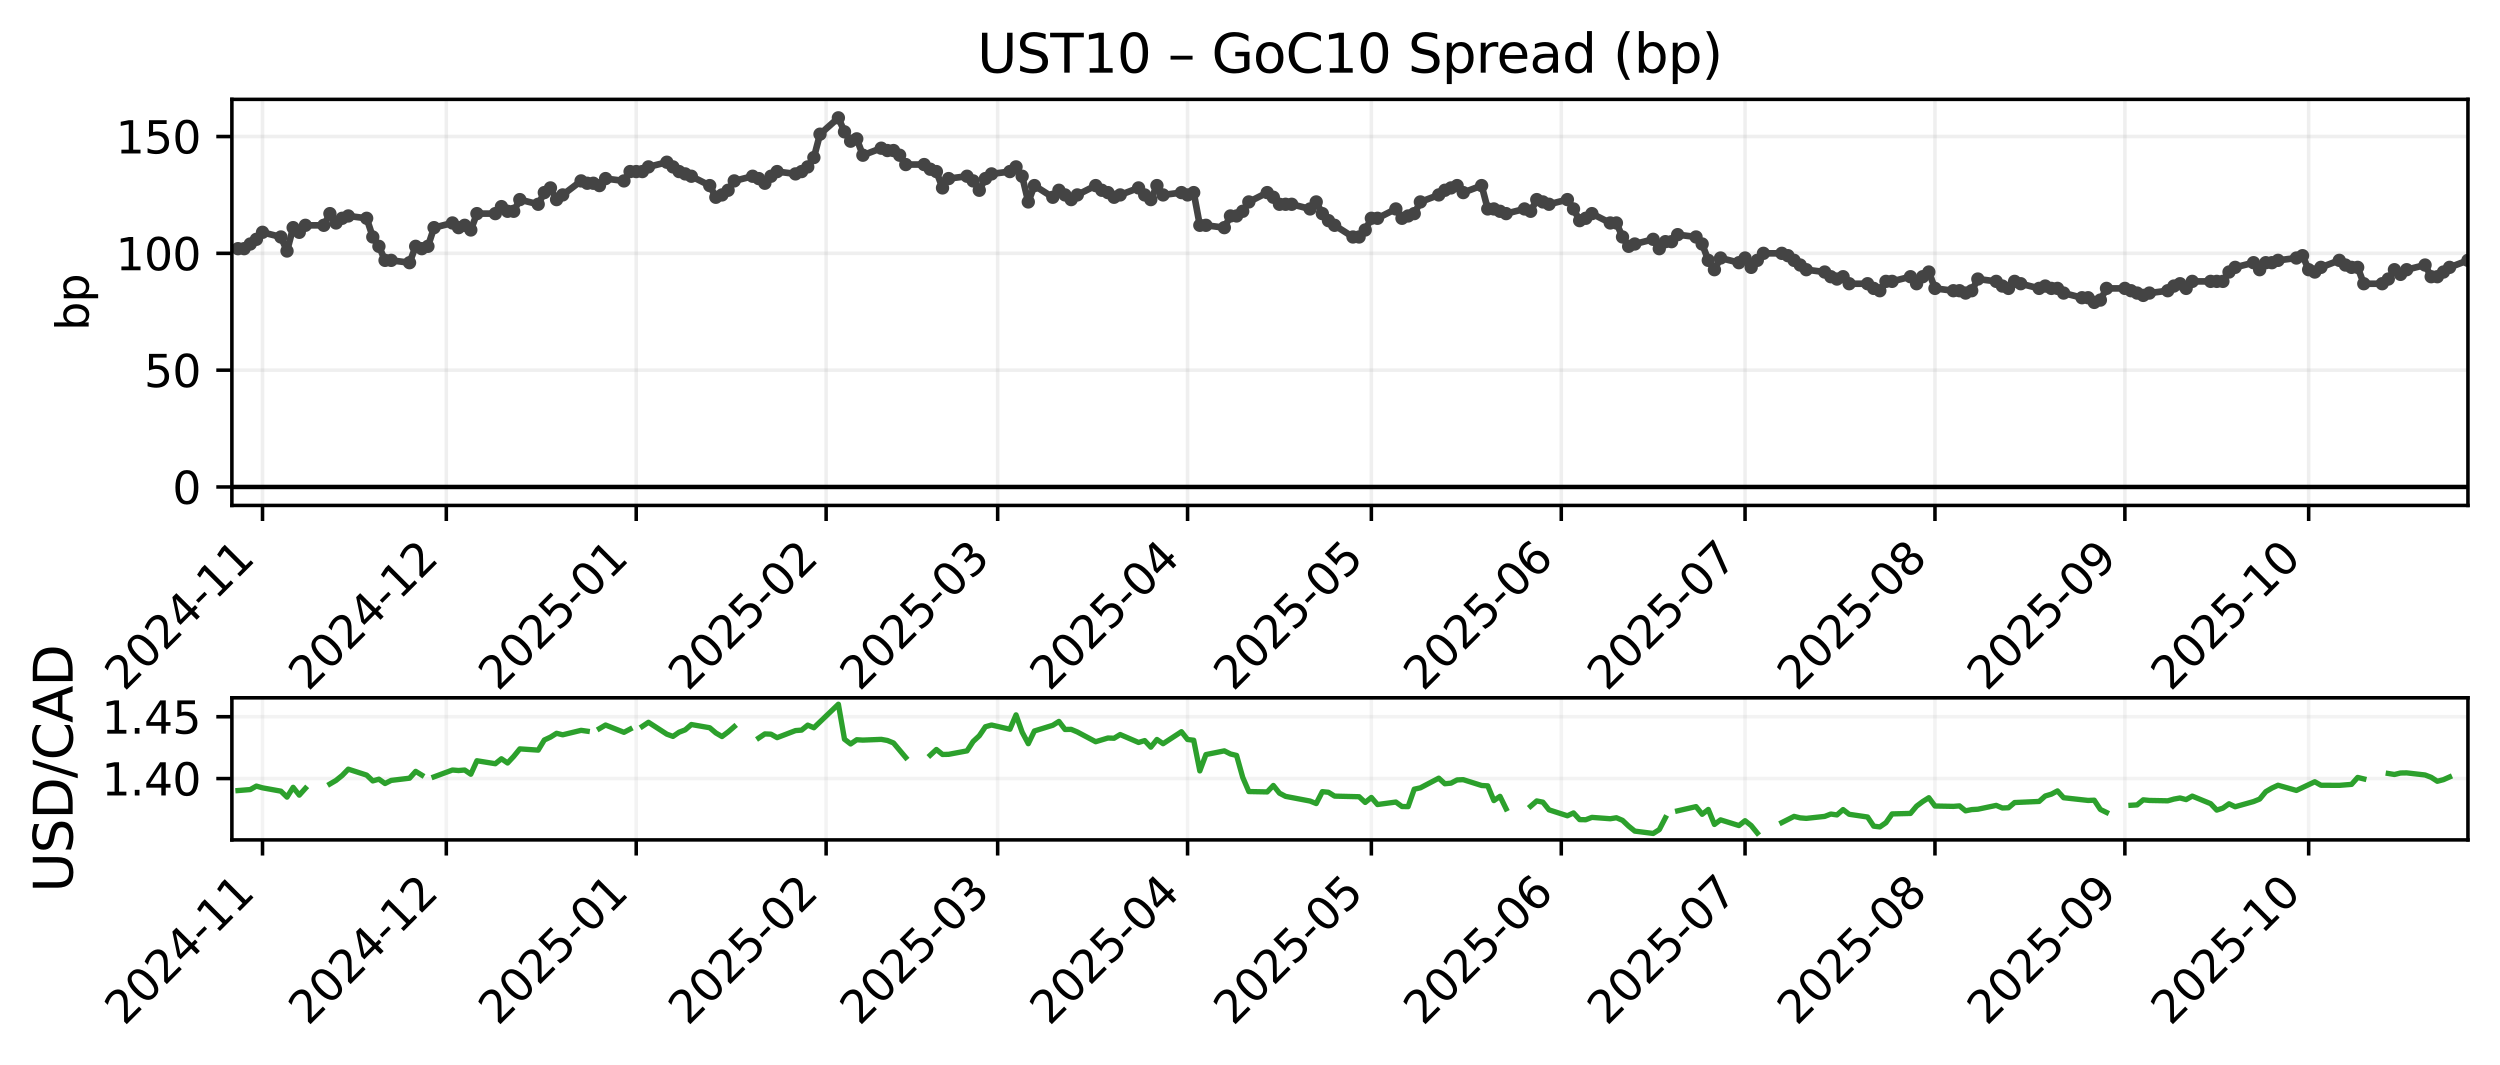 <?xml version="1.0" encoding="utf-8" standalone="no"?>
<!DOCTYPE svg PUBLIC "-//W3C//DTD SVG 1.1//EN"
  "http://www.w3.org/Graphics/SVG/1.1/DTD/svg11.dtd">
<svg xmlns:xlink="http://www.w3.org/1999/xlink" width="561.479pt" height="239.227pt" viewBox="0 0 561.479 239.227" xmlns="http://www.w3.org/2000/svg" version="1.1">
 <defs>
  <style type="text/css">*{stroke-linejoin: round; stroke-linecap: butt}</style>
 </defs>
 <g id="figure_1">
  <g id="patch_1">
   <path d="M -0 239.227 
L 561.479 239.227 
L 561.479 0 
L -0 0 
z
" style="fill: #ffffff"/>
  </g>
  <g id="axes_1">
   <g id="patch_2">
    <path d="M 52.079 113.518 
L 554.279 113.518 
L 554.279 22.318 
L 52.079 22.318 
z
" style="fill: #ffffff"/>
   </g>
   <g id="matplotlib.axis_1">
    <g id="xtick_1">
     <g id="line2d_1">
      <path d="M 58.959 113.518 
L 58.959 22.318 
" clip-path="url(#p14bb990b84)" style="fill: none; stroke: #b0b0b0; stroke-opacity: 0.2; stroke-width: 0.8; stroke-linecap: square"/>
     </g>
     <g id="line2d_2">
      <defs>
       <path id="m7cbf448002" d="M 0 0 
L 0 3.5 
" style="stroke: #000000; stroke-width: 0.8"/>
      </defs>
      <g>
       <use xlink:href="#m7cbf448002" x="58.959" y="113.518" style="stroke: #000000; stroke-width: 0.8"/>
      </g>
     </g>
     <g id="text_1">
      <!-- 2024-11 -->
      <g transform="translate(27.943 155.436) rotate(-45) scale(0.1 -0.1)">
       <defs>
        <path id="DejaVuSans-32" d="M 1228 531 
L 3431 531 
L 3431 0 
L 469 0 
L 469 531 
Q 828 903 1448 1529 
Q 2069 2156 2228 2338 
Q 2531 2678 2651 2914 
Q 2772 3150 2772 3378 
Q 2772 3750 2511 3984 
Q 2250 4219 1831 4219 
Q 1534 4219 1204 4116 
Q 875 4013 500 3803 
L 500 4441 
Q 881 4594 1212 4672 
Q 1544 4750 1819 4750 
Q 2544 4750 2975 4387 
Q 3406 4025 3406 3419 
Q 3406 3131 3298 2873 
Q 3191 2616 2906 2266 
Q 2828 2175 2409 1742 
Q 1991 1309 1228 531 
z
" transform="scale(0.016)"/>
        <path id="DejaVuSans-30" d="M 2034 4250 
Q 1547 4250 1301 3770 
Q 1056 3291 1056 2328 
Q 1056 1369 1301 889 
Q 1547 409 2034 409 
Q 2525 409 2770 889 
Q 3016 1369 3016 2328 
Q 3016 3291 2770 3770 
Q 2525 4250 2034 4250 
z
M 2034 4750 
Q 2819 4750 3233 4129 
Q 3647 3509 3647 2328 
Q 3647 1150 3233 529 
Q 2819 -91 2034 -91 
Q 1250 -91 836 529 
Q 422 1150 422 2328 
Q 422 3509 836 4129 
Q 1250 4750 2034 4750 
z
" transform="scale(0.016)"/>
        <path id="DejaVuSans-34" d="M 2419 4116 
L 825 1625 
L 2419 1625 
L 2419 4116 
z
M 2253 4666 
L 3047 4666 
L 3047 1625 
L 3713 1625 
L 3713 1100 
L 3047 1100 
L 3047 0 
L 2419 0 
L 2419 1100 
L 313 1100 
L 313 1709 
L 2253 4666 
z
" transform="scale(0.016)"/>
        <path id="DejaVuSans-2d" d="M 313 2009 
L 1997 2009 
L 1997 1497 
L 313 1497 
L 313 2009 
z
" transform="scale(0.016)"/>
        <path id="DejaVuSans-31" d="M 794 531 
L 1825 531 
L 1825 4091 
L 703 3866 
L 703 4441 
L 1819 4666 
L 2450 4666 
L 2450 531 
L 3481 531 
L 3481 0 
L 794 0 
L 794 531 
z
" transform="scale(0.016)"/>
       </defs>
       <use xlink:href="#DejaVuSans-32"/>
       <use xlink:href="#DejaVuSans-30" transform="translate(63.623 0)"/>
       <use xlink:href="#DejaVuSans-32" transform="translate(127.246 0)"/>
       <use xlink:href="#DejaVuSans-34" transform="translate(190.869 0)"/>
       <use xlink:href="#DejaVuSans-2d" transform="translate(254.492 0)"/>
       <use xlink:href="#DejaVuSans-31" transform="translate(290.576 0)"/>
       <use xlink:href="#DejaVuSans-31" transform="translate(354.199 0)"/>
      </g>
     </g>
    </g>
    <g id="xtick_2">
     <g id="line2d_3">
      <path d="M 100.236 113.518 
L 100.236 22.318 
" clip-path="url(#p14bb990b84)" style="fill: none; stroke: #b0b0b0; stroke-opacity: 0.2; stroke-width: 0.8; stroke-linecap: square"/>
     </g>
     <g id="line2d_4">
      <g>
       <use xlink:href="#m7cbf448002" x="100.236" y="113.518" style="stroke: #000000; stroke-width: 0.8"/>
      </g>
     </g>
     <g id="text_2">
      <!-- 2024-12 -->
      <g transform="translate(69.22 155.436) rotate(-45) scale(0.1 -0.1)">
       <use xlink:href="#DejaVuSans-32"/>
       <use xlink:href="#DejaVuSans-30" transform="translate(63.623 0)"/>
       <use xlink:href="#DejaVuSans-32" transform="translate(127.246 0)"/>
       <use xlink:href="#DejaVuSans-34" transform="translate(190.869 0)"/>
       <use xlink:href="#DejaVuSans-2d" transform="translate(254.492 0)"/>
       <use xlink:href="#DejaVuSans-31" transform="translate(290.576 0)"/>
       <use xlink:href="#DejaVuSans-32" transform="translate(354.199 0)"/>
      </g>
     </g>
    </g>
    <g id="xtick_3">
     <g id="line2d_5">
      <path d="M 142.888 113.518 
L 142.888 22.318 
" clip-path="url(#p14bb990b84)" style="fill: none; stroke: #b0b0b0; stroke-opacity: 0.2; stroke-width: 0.8; stroke-linecap: square"/>
     </g>
     <g id="line2d_6">
      <g>
       <use xlink:href="#m7cbf448002" x="142.888" y="113.518" style="stroke: #000000; stroke-width: 0.8"/>
      </g>
     </g>
     <g id="text_3">
      <!-- 2025-01 -->
      <g transform="translate(111.873 155.436) rotate(-45) scale(0.1 -0.1)">
       <defs>
        <path id="DejaVuSans-35" d="M 691 4666 
L 3169 4666 
L 3169 4134 
L 1269 4134 
L 1269 2991 
Q 1406 3038 1543 3061 
Q 1681 3084 1819 3084 
Q 2600 3084 3056 2656 
Q 3513 2228 3513 1497 
Q 3513 744 3044 326 
Q 2575 -91 1722 -91 
Q 1428 -91 1123 -41 
Q 819 9 494 109 
L 494 744 
Q 775 591 1075 516 
Q 1375 441 1709 441 
Q 2250 441 2565 725 
Q 2881 1009 2881 1497 
Q 2881 1984 2565 2268 
Q 2250 2553 1709 2553 
Q 1456 2553 1204 2497 
Q 953 2441 691 2322 
L 691 4666 
z
" transform="scale(0.016)"/>
       </defs>
       <use xlink:href="#DejaVuSans-32"/>
       <use xlink:href="#DejaVuSans-30" transform="translate(63.623 0)"/>
       <use xlink:href="#DejaVuSans-32" transform="translate(127.246 0)"/>
       <use xlink:href="#DejaVuSans-35" transform="translate(190.869 0)"/>
       <use xlink:href="#DejaVuSans-2d" transform="translate(254.492 0)"/>
       <use xlink:href="#DejaVuSans-30" transform="translate(290.576 0)"/>
       <use xlink:href="#DejaVuSans-31" transform="translate(354.199 0)"/>
      </g>
     </g>
    </g>
    <g id="xtick_4">
     <g id="line2d_7">
      <path d="M 185.541 113.518 
L 185.541 22.318 
" clip-path="url(#p14bb990b84)" style="fill: none; stroke: #b0b0b0; stroke-opacity: 0.2; stroke-width: 0.8; stroke-linecap: square"/>
     </g>
     <g id="line2d_8">
      <g>
       <use xlink:href="#m7cbf448002" x="185.541" y="113.518" style="stroke: #000000; stroke-width: 0.8"/>
      </g>
     </g>
     <g id="text_4">
      <!-- 2025-02 -->
      <g transform="translate(154.525 155.436) rotate(-45) scale(0.1 -0.1)">
       <use xlink:href="#DejaVuSans-32"/>
       <use xlink:href="#DejaVuSans-30" transform="translate(63.623 0)"/>
       <use xlink:href="#DejaVuSans-32" transform="translate(127.246 0)"/>
       <use xlink:href="#DejaVuSans-35" transform="translate(190.869 0)"/>
       <use xlink:href="#DejaVuSans-2d" transform="translate(254.492 0)"/>
       <use xlink:href="#DejaVuSans-30" transform="translate(290.576 0)"/>
       <use xlink:href="#DejaVuSans-32" transform="translate(354.199 0)"/>
      </g>
     </g>
    </g>
    <g id="xtick_5">
     <g id="line2d_9">
      <path d="M 224.066 113.518 
L 224.066 22.318 
" clip-path="url(#p14bb990b84)" style="fill: none; stroke: #b0b0b0; stroke-opacity: 0.2; stroke-width: 0.8; stroke-linecap: square"/>
     </g>
     <g id="line2d_10">
      <g>
       <use xlink:href="#m7cbf448002" x="224.066" y="113.518" style="stroke: #000000; stroke-width: 0.8"/>
      </g>
     </g>
     <g id="text_5">
      <!-- 2025-03 -->
      <g transform="translate(193.05 155.436) rotate(-45) scale(0.1 -0.1)">
       <defs>
        <path id="DejaVuSans-33" d="M 2597 2516 
Q 3050 2419 3304 2112 
Q 3559 1806 3559 1356 
Q 3559 666 3084 287 
Q 2609 -91 1734 -91 
Q 1441 -91 1130 -33 
Q 819 25 488 141 
L 488 750 
Q 750 597 1062 519 
Q 1375 441 1716 441 
Q 2309 441 2620 675 
Q 2931 909 2931 1356 
Q 2931 1769 2642 2001 
Q 2353 2234 1838 2234 
L 1294 2234 
L 1294 2753 
L 1863 2753 
Q 2328 2753 2575 2939 
Q 2822 3125 2822 3475 
Q 2822 3834 2567 4026 
Q 2313 4219 1838 4219 
Q 1578 4219 1281 4162 
Q 984 4106 628 3988 
L 628 4550 
Q 988 4650 1302 4700 
Q 1616 4750 1894 4750 
Q 2613 4750 3031 4423 
Q 3450 4097 3450 3541 
Q 3450 3153 3228 2886 
Q 3006 2619 2597 2516 
z
" transform="scale(0.016)"/>
       </defs>
       <use xlink:href="#DejaVuSans-32"/>
       <use xlink:href="#DejaVuSans-30" transform="translate(63.623 0)"/>
       <use xlink:href="#DejaVuSans-32" transform="translate(127.246 0)"/>
       <use xlink:href="#DejaVuSans-35" transform="translate(190.869 0)"/>
       <use xlink:href="#DejaVuSans-2d" transform="translate(254.492 0)"/>
       <use xlink:href="#DejaVuSans-30" transform="translate(290.576 0)"/>
       <use xlink:href="#DejaVuSans-33" transform="translate(354.199 0)"/>
      </g>
     </g>
    </g>
    <g id="xtick_6">
     <g id="line2d_11">
      <path d="M 266.718 113.518 
L 266.718 22.318 
" clip-path="url(#p14bb990b84)" style="fill: none; stroke: #b0b0b0; stroke-opacity: 0.2; stroke-width: 0.8; stroke-linecap: square"/>
     </g>
     <g id="line2d_12">
      <g>
       <use xlink:href="#m7cbf448002" x="266.718" y="113.518" style="stroke: #000000; stroke-width: 0.8"/>
      </g>
     </g>
     <g id="text_6">
      <!-- 2025-04 -->
      <g transform="translate(235.703 155.436) rotate(-45) scale(0.1 -0.1)">
       <use xlink:href="#DejaVuSans-32"/>
       <use xlink:href="#DejaVuSans-30" transform="translate(63.623 0)"/>
       <use xlink:href="#DejaVuSans-32" transform="translate(127.246 0)"/>
       <use xlink:href="#DejaVuSans-35" transform="translate(190.869 0)"/>
       <use xlink:href="#DejaVuSans-2d" transform="translate(254.492 0)"/>
       <use xlink:href="#DejaVuSans-30" transform="translate(290.576 0)"/>
       <use xlink:href="#DejaVuSans-34" transform="translate(354.199 0)"/>
      </g>
     </g>
    </g>
    <g id="xtick_7">
     <g id="line2d_13">
      <path d="M 307.995 113.518 
L 307.995 22.318 
" clip-path="url(#p14bb990b84)" style="fill: none; stroke: #b0b0b0; stroke-opacity: 0.2; stroke-width: 0.8; stroke-linecap: square"/>
     </g>
     <g id="line2d_14">
      <g>
       <use xlink:href="#m7cbf448002" x="307.995" y="113.518" style="stroke: #000000; stroke-width: 0.8"/>
      </g>
     </g>
     <g id="text_7">
      <!-- 2025-05 -->
      <g transform="translate(276.98 155.436) rotate(-45) scale(0.1 -0.1)">
       <use xlink:href="#DejaVuSans-32"/>
       <use xlink:href="#DejaVuSans-30" transform="translate(63.623 0)"/>
       <use xlink:href="#DejaVuSans-32" transform="translate(127.246 0)"/>
       <use xlink:href="#DejaVuSans-35" transform="translate(190.869 0)"/>
       <use xlink:href="#DejaVuSans-2d" transform="translate(254.492 0)"/>
       <use xlink:href="#DejaVuSans-30" transform="translate(290.576 0)"/>
       <use xlink:href="#DejaVuSans-35" transform="translate(354.199 0)"/>
      </g>
     </g>
    </g>
    <g id="xtick_8">
     <g id="line2d_15">
      <path d="M 350.648 113.518 
L 350.648 22.318 
" clip-path="url(#p14bb990b84)" style="fill: none; stroke: #b0b0b0; stroke-opacity: 0.2; stroke-width: 0.8; stroke-linecap: square"/>
     </g>
     <g id="line2d_16">
      <g>
       <use xlink:href="#m7cbf448002" x="350.648" y="113.518" style="stroke: #000000; stroke-width: 0.8"/>
      </g>
     </g>
     <g id="text_8">
      <!-- 2025-06 -->
      <g transform="translate(319.632 155.436) rotate(-45) scale(0.1 -0.1)">
       <defs>
        <path id="DejaVuSans-36" d="M 2113 2584 
Q 1688 2584 1439 2293 
Q 1191 2003 1191 1497 
Q 1191 994 1439 701 
Q 1688 409 2113 409 
Q 2538 409 2786 701 
Q 3034 994 3034 1497 
Q 3034 2003 2786 2293 
Q 2538 2584 2113 2584 
z
M 3366 4563 
L 3366 3988 
Q 3128 4100 2886 4159 
Q 2644 4219 2406 4219 
Q 1781 4219 1451 3797 
Q 1122 3375 1075 2522 
Q 1259 2794 1537 2939 
Q 1816 3084 2150 3084 
Q 2853 3084 3261 2657 
Q 3669 2231 3669 1497 
Q 3669 778 3244 343 
Q 2819 -91 2113 -91 
Q 1303 -91 875 529 
Q 447 1150 447 2328 
Q 447 3434 972 4092 
Q 1497 4750 2381 4750 
Q 2619 4750 2861 4703 
Q 3103 4656 3366 4563 
z
" transform="scale(0.016)"/>
       </defs>
       <use xlink:href="#DejaVuSans-32"/>
       <use xlink:href="#DejaVuSans-30" transform="translate(63.623 0)"/>
       <use xlink:href="#DejaVuSans-32" transform="translate(127.246 0)"/>
       <use xlink:href="#DejaVuSans-35" transform="translate(190.869 0)"/>
       <use xlink:href="#DejaVuSans-2d" transform="translate(254.492 0)"/>
       <use xlink:href="#DejaVuSans-30" transform="translate(290.576 0)"/>
       <use xlink:href="#DejaVuSans-36" transform="translate(354.199 0)"/>
      </g>
     </g>
    </g>
    <g id="xtick_9">
     <g id="line2d_17">
      <path d="M 391.924 113.518 
L 391.924 22.318 
" clip-path="url(#p14bb990b84)" style="fill: none; stroke: #b0b0b0; stroke-opacity: 0.2; stroke-width: 0.8; stroke-linecap: square"/>
     </g>
     <g id="line2d_18">
      <g>
       <use xlink:href="#m7cbf448002" x="391.924" y="113.518" style="stroke: #000000; stroke-width: 0.8"/>
      </g>
     </g>
     <g id="text_9">
      <!-- 2025-07 -->
      <g transform="translate(360.909 155.436) rotate(-45) scale(0.1 -0.1)">
       <defs>
        <path id="DejaVuSans-37" d="M 525 4666 
L 3525 4666 
L 3525 4397 
L 1831 0 
L 1172 0 
L 2766 4134 
L 525 4134 
L 525 4666 
z
" transform="scale(0.016)"/>
       </defs>
       <use xlink:href="#DejaVuSans-32"/>
       <use xlink:href="#DejaVuSans-30" transform="translate(63.623 0)"/>
       <use xlink:href="#DejaVuSans-32" transform="translate(127.246 0)"/>
       <use xlink:href="#DejaVuSans-35" transform="translate(190.869 0)"/>
       <use xlink:href="#DejaVuSans-2d" transform="translate(254.492 0)"/>
       <use xlink:href="#DejaVuSans-30" transform="translate(290.576 0)"/>
       <use xlink:href="#DejaVuSans-37" transform="translate(354.199 0)"/>
      </g>
     </g>
    </g>
    <g id="xtick_10">
     <g id="line2d_19">
      <path d="M 434.577 113.518 
L 434.577 22.318 
" clip-path="url(#p14bb990b84)" style="fill: none; stroke: #b0b0b0; stroke-opacity: 0.2; stroke-width: 0.8; stroke-linecap: square"/>
     </g>
     <g id="line2d_20">
      <g>
       <use xlink:href="#m7cbf448002" x="434.577" y="113.518" style="stroke: #000000; stroke-width: 0.8"/>
      </g>
     </g>
     <g id="text_10">
      <!-- 2025-08 -->
      <g transform="translate(403.561 155.436) rotate(-45) scale(0.1 -0.1)">
       <defs>
        <path id="DejaVuSans-38" d="M 2034 2216 
Q 1584 2216 1326 1975 
Q 1069 1734 1069 1313 
Q 1069 891 1326 650 
Q 1584 409 2034 409 
Q 2484 409 2743 651 
Q 3003 894 3003 1313 
Q 3003 1734 2745 1975 
Q 2488 2216 2034 2216 
z
M 1403 2484 
Q 997 2584 770 2862 
Q 544 3141 544 3541 
Q 544 4100 942 4425 
Q 1341 4750 2034 4750 
Q 2731 4750 3128 4425 
Q 3525 4100 3525 3541 
Q 3525 3141 3298 2862 
Q 3072 2584 2669 2484 
Q 3125 2378 3379 2068 
Q 3634 1759 3634 1313 
Q 3634 634 3220 271 
Q 2806 -91 2034 -91 
Q 1263 -91 848 271 
Q 434 634 434 1313 
Q 434 1759 690 2068 
Q 947 2378 1403 2484 
z
M 1172 3481 
Q 1172 3119 1398 2916 
Q 1625 2713 2034 2713 
Q 2441 2713 2670 2916 
Q 2900 3119 2900 3481 
Q 2900 3844 2670 4047 
Q 2441 4250 2034 4250 
Q 1625 4250 1398 4047 
Q 1172 3844 1172 3481 
z
" transform="scale(0.016)"/>
       </defs>
       <use xlink:href="#DejaVuSans-32"/>
       <use xlink:href="#DejaVuSans-30" transform="translate(63.623 0)"/>
       <use xlink:href="#DejaVuSans-32" transform="translate(127.246 0)"/>
       <use xlink:href="#DejaVuSans-35" transform="translate(190.869 0)"/>
       <use xlink:href="#DejaVuSans-2d" transform="translate(254.492 0)"/>
       <use xlink:href="#DejaVuSans-30" transform="translate(290.576 0)"/>
       <use xlink:href="#DejaVuSans-38" transform="translate(354.199 0)"/>
      </g>
     </g>
    </g>
    <g id="xtick_11">
     <g id="line2d_21">
      <path d="M 477.23 113.518 
L 477.23 22.318 
" clip-path="url(#p14bb990b84)" style="fill: none; stroke: #b0b0b0; stroke-opacity: 0.2; stroke-width: 0.8; stroke-linecap: square"/>
     </g>
     <g id="line2d_22">
      <g>
       <use xlink:href="#m7cbf448002" x="477.23" y="113.518" style="stroke: #000000; stroke-width: 0.8"/>
      </g>
     </g>
     <g id="text_11">
      <!-- 2025-09 -->
      <g transform="translate(446.214 155.436) rotate(-45) scale(0.1 -0.1)">
       <defs>
        <path id="DejaVuSans-39" d="M 703 97 
L 703 672 
Q 941 559 1184 500 
Q 1428 441 1663 441 
Q 2288 441 2617 861 
Q 2947 1281 2994 2138 
Q 2813 1869 2534 1725 
Q 2256 1581 1919 1581 
Q 1219 1581 811 2004 
Q 403 2428 403 3163 
Q 403 3881 828 4315 
Q 1253 4750 1959 4750 
Q 2769 4750 3195 4129 
Q 3622 3509 3622 2328 
Q 3622 1225 3098 567 
Q 2575 -91 1691 -91 
Q 1453 -91 1209 -44 
Q 966 3 703 97 
z
M 1959 2075 
Q 2384 2075 2632 2365 
Q 2881 2656 2881 3163 
Q 2881 3666 2632 3958 
Q 2384 4250 1959 4250 
Q 1534 4250 1286 3958 
Q 1038 3666 1038 3163 
Q 1038 2656 1286 2365 
Q 1534 2075 1959 2075 
z
" transform="scale(0.016)"/>
       </defs>
       <use xlink:href="#DejaVuSans-32"/>
       <use xlink:href="#DejaVuSans-30" transform="translate(63.623 0)"/>
       <use xlink:href="#DejaVuSans-32" transform="translate(127.246 0)"/>
       <use xlink:href="#DejaVuSans-35" transform="translate(190.869 0)"/>
       <use xlink:href="#DejaVuSans-2d" transform="translate(254.492 0)"/>
       <use xlink:href="#DejaVuSans-30" transform="translate(290.576 0)"/>
       <use xlink:href="#DejaVuSans-39" transform="translate(354.199 0)"/>
      </g>
     </g>
    </g>
    <g id="xtick_12">
     <g id="line2d_23">
      <path d="M 518.506 113.518 
L 518.506 22.318 
" clip-path="url(#p14bb990b84)" style="fill: none; stroke: #b0b0b0; stroke-opacity: 0.2; stroke-width: 0.8; stroke-linecap: square"/>
     </g>
     <g id="line2d_24">
      <g>
       <use xlink:href="#m7cbf448002" x="518.506" y="113.518" style="stroke: #000000; stroke-width: 0.8"/>
      </g>
     </g>
     <g id="text_12">
      <!-- 2025-10 -->
      <g transform="translate(487.491 155.436) rotate(-45) scale(0.1 -0.1)">
       <use xlink:href="#DejaVuSans-32"/>
       <use xlink:href="#DejaVuSans-30" transform="translate(63.623 0)"/>
       <use xlink:href="#DejaVuSans-32" transform="translate(127.246 0)"/>
       <use xlink:href="#DejaVuSans-35" transform="translate(190.869 0)"/>
       <use xlink:href="#DejaVuSans-2d" transform="translate(254.492 0)"/>
       <use xlink:href="#DejaVuSans-31" transform="translate(290.576 0)"/>
       <use xlink:href="#DejaVuSans-30" transform="translate(354.199 0)"/>
      </g>
     </g>
    </g>
   </g>
   <g id="matplotlib.axis_2">
    <g id="ytick_1">
     <g id="line2d_25">
      <path d="M 52.079 109.373 
L 554.279 109.373 
" clip-path="url(#p14bb990b84)" style="fill: none; stroke: #b0b0b0; stroke-opacity: 0.2; stroke-width: 0.8; stroke-linecap: square"/>
     </g>
     <g id="line2d_26">
      <defs>
       <path id="m1600875e6a" d="M 0 0 
L -3.5 0 
" style="stroke: #000000; stroke-width: 0.8"/>
      </defs>
      <g>
       <use xlink:href="#m1600875e6a" x="52.079" y="109.373" style="stroke: #000000; stroke-width: 0.8"/>
      </g>
     </g>
     <g id="text_13">
      <!-- 0 -->
      <g transform="translate(38.717 113.172) scale(0.1 -0.1)">
       <use xlink:href="#DejaVuSans-30"/>
      </g>
     </g>
    </g>
    <g id="ytick_2">
     <g id="line2d_27">
      <path d="M 52.079 83.136 
L 554.279 83.136 
" clip-path="url(#p14bb990b84)" style="fill: none; stroke: #b0b0b0; stroke-opacity: 0.2; stroke-width: 0.8; stroke-linecap: square"/>
     </g>
     <g id="line2d_28">
      <g>
       <use xlink:href="#m1600875e6a" x="52.079" y="83.136" style="stroke: #000000; stroke-width: 0.8"/>
      </g>
     </g>
     <g id="text_14">
      <!-- 50 -->
      <g transform="translate(32.354 86.935) scale(0.1 -0.1)">
       <use xlink:href="#DejaVuSans-35"/>
       <use xlink:href="#DejaVuSans-30" transform="translate(63.623 0)"/>
      </g>
     </g>
    </g>
    <g id="ytick_3">
     <g id="line2d_29">
      <path d="M 52.079 56.899 
L 554.279 56.899 
" clip-path="url(#p14bb990b84)" style="fill: none; stroke: #b0b0b0; stroke-opacity: 0.2; stroke-width: 0.8; stroke-linecap: square"/>
     </g>
     <g id="line2d_30">
      <g>
       <use xlink:href="#m1600875e6a" x="52.079" y="56.899" style="stroke: #000000; stroke-width: 0.8"/>
      </g>
     </g>
     <g id="text_15">
      <!-- 100 -->
      <g transform="translate(25.992 60.698) scale(0.1 -0.1)">
       <use xlink:href="#DejaVuSans-31"/>
       <use xlink:href="#DejaVuSans-30" transform="translate(63.623 0)"/>
       <use xlink:href="#DejaVuSans-30" transform="translate(127.246 0)"/>
      </g>
     </g>
    </g>
    <g id="ytick_4">
     <g id="line2d_31">
      <path d="M 52.079 30.662 
L 554.279 30.662 
" clip-path="url(#p14bb990b84)" style="fill: none; stroke: #b0b0b0; stroke-opacity: 0.2; stroke-width: 0.8; stroke-linecap: square"/>
     </g>
     <g id="line2d_32">
      <g>
       <use xlink:href="#m1600875e6a" x="52.079" y="30.662" style="stroke: #000000; stroke-width: 0.8"/>
      </g>
     </g>
     <g id="text_16">
      <!-- 150 -->
      <g transform="translate(25.992 34.461) scale(0.1 -0.1)">
       <use xlink:href="#DejaVuSans-31"/>
       <use xlink:href="#DejaVuSans-35" transform="translate(63.623 0)"/>
       <use xlink:href="#DejaVuSans-30" transform="translate(127.246 0)"/>
      </g>
     </g>
    </g>
    <g id="text_17">
     <!-- bp -->
     <g transform="translate(19.912 74.267) rotate(-90) scale(0.1 -0.1)">
      <defs>
       <path id="DejaVuSans-62" d="M 3116 1747 
Q 3116 2381 2855 2742 
Q 2594 3103 2138 3103 
Q 1681 3103 1420 2742 
Q 1159 2381 1159 1747 
Q 1159 1113 1420 752 
Q 1681 391 2138 391 
Q 2594 391 2855 752 
Q 3116 1113 3116 1747 
z
M 1159 2969 
Q 1341 3281 1617 3432 
Q 1894 3584 2278 3584 
Q 2916 3584 3314 3078 
Q 3713 2572 3713 1747 
Q 3713 922 3314 415 
Q 2916 -91 2278 -91 
Q 1894 -91 1617 61 
Q 1341 213 1159 525 
L 1159 0 
L 581 0 
L 581 4863 
L 1159 4863 
L 1159 2969 
z
" transform="scale(0.016)"/>
       <path id="DejaVuSans-70" d="M 1159 525 
L 1159 -1331 
L 581 -1331 
L 581 3500 
L 1159 3500 
L 1159 2969 
Q 1341 3281 1617 3432 
Q 1894 3584 2278 3584 
Q 2916 3584 3314 3078 
Q 3713 2572 3713 1747 
Q 3713 922 3314 415 
Q 2916 -91 2278 -91 
Q 1894 -91 1617 61 
Q 1341 213 1159 525 
z
M 3116 1747 
Q 3116 2381 2855 2742 
Q 2594 3103 2138 3103 
Q 1681 3103 1420 2742 
Q 1159 2381 1159 1747 
Q 1159 1113 1420 752 
Q 1681 391 2138 391 
Q 2594 391 2855 752 
Q 3116 1113 3116 1747 
z
" transform="scale(0.016)"/>
      </defs>
      <use xlink:href="#DejaVuSans-62"/>
      <use xlink:href="#DejaVuSans-70" transform="translate(63.477 0)"/>
     </g>
    </g>
   </g>
   <g id="line2d_33">
    <path d="M 53.455 55.849 
L 54.831 55.849 
L 57.583 53.75 
L 58.959 52.176 
L 63.086 53.225 
L 64.462 56.374 
L 65.838 51.126 
L 67.214 52.176 
L 68.59 50.602 
L 72.718 50.602 
L 74.094 47.978 
L 75.47 50.077 
L 76.845 49.027 
L 78.221 48.503 
L 82.349 49.027 
L 83.725 53.225 
L 85.101 55.324 
L 86.477 58.473 
L 87.853 58.473 
L 91.98 58.998 
L 93.356 55.324 
L 94.732 55.849 
L 96.108 55.324 
L 97.484 51.126 
L 101.611 50.077 
L 102.987 51.126 
L 104.363 50.602 
L 105.739 51.651 
L 107.115 47.978 
L 111.243 47.978 
L 112.619 46.404 
L 113.994 47.453 
L 115.37 47.453 
L 116.746 44.83 
L 120.874 45.879 
L 122.25 43.255 
L 123.626 42.206 
L 125.002 44.83 
L 130.505 40.632 
L 131.881 41.156 
L 133.257 41.156 
L 134.633 41.681 
L 136.009 40.107 
L 140.136 40.632 
L 141.512 38.533 
L 144.264 38.533 
L 145.64 37.483 
L 149.768 36.434 
L 152.519 38.533 
L 155.271 39.582 
L 159.399 41.681 
L 160.775 44.305 
L 162.151 43.78 
L 163.526 42.731 
L 164.902 40.632 
L 169.03 39.582 
L 170.406 40.107 
L 171.782 41.156 
L 173.158 39.582 
L 174.534 38.533 
L 178.661 39.057 
L 180.037 38.533 
L 181.413 37.483 
L 182.789 35.384 
L 184.165 30.137 
L 188.293 26.464 
L 189.668 29.612 
L 191.044 31.711 
L 192.42 31.186 
L 193.796 34.859 
L 197.924 33.285 
L 199.3 33.81 
L 200.676 33.81 
L 202.051 34.859 
L 203.427 36.958 
L 207.555 36.958 
L 208.931 38.008 
L 210.307 38.533 
L 211.683 42.206 
L 213.059 40.107 
L 217.186 39.582 
L 218.562 40.632 
L 219.938 42.731 
L 221.314 40.107 
L 222.69 39.057 
L 226.817 38.533 
L 228.193 37.483 
L 229.569 39.582 
L 230.945 45.354 
L 232.321 41.681 
L 236.449 44.305 
L 237.825 42.731 
L 240.576 44.83 
L 241.952 43.78 
L 246.08 41.681 
L 247.456 42.731 
L 248.832 43.255 
L 250.208 44.305 
L 255.711 42.206 
L 257.087 43.78 
L 258.463 44.83 
L 259.839 41.681 
L 261.215 43.78 
L 265.342 43.255 
L 266.718 43.78 
L 268.094 43.255 
L 269.47 50.602 
L 270.846 50.602 
L 274.974 51.126 
L 276.35 48.503 
L 277.725 48.503 
L 279.101 47.453 
L 280.477 45.354 
L 284.605 43.255 
L 285.981 44.305 
L 287.357 45.879 
L 290.108 45.879 
L 294.236 46.928 
L 295.612 45.354 
L 296.988 47.978 
L 298.364 49.552 
L 299.74 50.602 
L 303.867 53.225 
L 305.243 53.225 
L 306.619 51.651 
L 307.995 49.027 
L 309.371 49.027 
L 313.499 46.928 
L 314.874 49.027 
L 317.626 47.978 
L 319.002 45.354 
L 323.13 43.78 
L 324.506 42.731 
L 327.257 41.681 
L 328.633 43.255 
L 332.761 41.681 
L 334.137 46.928 
L 335.513 46.928 
L 338.265 47.978 
L 342.392 46.928 
L 343.768 47.453 
L 345.144 44.83 
L 347.896 45.879 
L 352.023 44.83 
L 353.399 46.928 
L 354.775 49.552 
L 356.151 49.027 
L 357.527 47.978 
L 361.655 50.077 
L 363.031 50.077 
L 364.406 53.225 
L 365.782 55.324 
L 367.158 54.8 
L 371.286 53.75 
L 372.662 55.849 
L 374.038 54.275 
L 375.414 54.275 
L 376.79 52.701 
L 380.917 53.225 
L 382.293 54.8 
L 383.669 58.473 
L 385.045 60.572 
L 386.421 57.948 
L 390.548 58.998 
L 391.924 57.948 
L 393.3 60.047 
L 396.052 56.899 
L 400.18 56.899 
L 401.556 57.423 
L 405.683 60.572 
L 409.811 61.096 
L 411.187 62.146 
L 412.563 62.671 
L 413.939 62.146 
L 415.314 63.72 
L 419.442 63.72 
L 420.818 64.77 
L 422.194 65.294 
L 423.57 63.195 
L 424.946 63.195 
L 429.073 62.146 
L 430.449 63.72 
L 431.825 62.146 
L 433.201 61.096 
L 434.577 64.77 
L 438.705 65.294 
L 440.08 65.294 
L 441.456 65.819 
L 442.832 65.294 
L 444.208 62.671 
L 448.336 63.195 
L 449.712 64.245 
L 451.088 64.77 
L 452.463 63.195 
L 453.839 63.72 
L 457.967 64.77 
L 459.343 64.245 
L 460.719 64.77 
L 462.095 64.77 
L 463.471 65.819 
L 467.598 66.869 
L 468.974 66.869 
L 470.35 67.918 
L 471.726 67.393 
L 473.102 64.77 
L 477.23 64.77 
L 481.357 66.344 
L 482.733 65.819 
L 486.861 65.294 
L 488.237 64.245 
L 489.613 63.72 
L 490.988 64.77 
L 492.364 63.195 
L 499.244 63.195 
L 500.62 61.096 
L 501.996 60.047 
L 506.123 58.998 
L 507.499 60.572 
L 508.875 58.998 
L 510.251 58.998 
L 511.627 58.473 
L 515.754 57.948 
L 517.13 57.423 
L 518.506 60.572 
L 519.882 61.096 
L 521.258 60.047 
L 525.386 58.473 
L 526.762 59.522 
L 528.137 60.047 
L 529.513 60.047 
L 530.889 63.72 
L 535.017 63.72 
L 536.393 62.671 
L 537.769 60.572 
L 539.145 61.621 
L 540.52 60.572 
L 544.648 59.522 
L 546.024 62.146 
L 547.4 62.146 
L 550.152 60.047 
L 554.279 58.473 
L 554.279 58.473 
" clip-path="url(#p14bb990b84)" style="fill: none; stroke: #444444; stroke-width: 1.5; stroke-linecap: square"/>
    <defs>
     <path id="m51d73433bc" d="M 0 1 
C 0.265 1 0.52 0.895 0.707 0.707 
C 0.895 0.52 1 0.265 1 0 
C 1 -0.265 0.895 -0.52 0.707 -0.707 
C 0.52 -0.895 0.265 -1 0 -1 
C -0.265 -1 -0.52 -0.895 -0.707 -0.707 
C -0.895 -0.52 -1 -0.265 -1 0 
C -1 0.265 -0.895 0.52 -0.707 0.707 
C -0.52 0.895 -0.265 1 0 1 
z
" style="stroke: #444444"/>
    </defs>
    <g clip-path="url(#p14bb990b84)">
     <use xlink:href="#m51d73433bc" x="53.455" y="55.849" style="fill: #444444; stroke: #444444"/>
     <use xlink:href="#m51d73433bc" x="54.831" y="55.849" style="fill: #444444; stroke: #444444"/>
     <use xlink:href="#m51d73433bc" x="56.207" y="54.8" style="fill: #444444; stroke: #444444"/>
     <use xlink:href="#m51d73433bc" x="57.583" y="53.75" style="fill: #444444; stroke: #444444"/>
     <use xlink:href="#m51d73433bc" x="58.959" y="52.176" style="fill: #444444; stroke: #444444"/>
     <use xlink:href="#m51d73433bc" x="63.086" y="53.225" style="fill: #444444; stroke: #444444"/>
     <use xlink:href="#m51d73433bc" x="64.462" y="56.374" style="fill: #444444; stroke: #444444"/>
     <use xlink:href="#m51d73433bc" x="65.838" y="51.126" style="fill: #444444; stroke: #444444"/>
     <use xlink:href="#m51d73433bc" x="67.214" y="52.176" style="fill: #444444; stroke: #444444"/>
     <use xlink:href="#m51d73433bc" x="68.59" y="50.602" style="fill: #444444; stroke: #444444"/>
     <use xlink:href="#m51d73433bc" x="72.718" y="50.602" style="fill: #444444; stroke: #444444"/>
     <use xlink:href="#m51d73433bc" x="74.094" y="47.978" style="fill: #444444; stroke: #444444"/>
     <use xlink:href="#m51d73433bc" x="75.47" y="50.077" style="fill: #444444; stroke: #444444"/>
     <use xlink:href="#m51d73433bc" x="76.845" y="49.027" style="fill: #444444; stroke: #444444"/>
     <use xlink:href="#m51d73433bc" x="78.221" y="48.503" style="fill: #444444; stroke: #444444"/>
     <use xlink:href="#m51d73433bc" x="82.349" y="49.027" style="fill: #444444; stroke: #444444"/>
     <use xlink:href="#m51d73433bc" x="83.725" y="53.225" style="fill: #444444; stroke: #444444"/>
     <use xlink:href="#m51d73433bc" x="85.101" y="55.324" style="fill: #444444; stroke: #444444"/>
     <use xlink:href="#m51d73433bc" x="86.477" y="58.473" style="fill: #444444; stroke: #444444"/>
     <use xlink:href="#m51d73433bc" x="87.853" y="58.473" style="fill: #444444; stroke: #444444"/>
     <use xlink:href="#m51d73433bc" x="91.98" y="58.998" style="fill: #444444; stroke: #444444"/>
     <use xlink:href="#m51d73433bc" x="93.356" y="55.324" style="fill: #444444; stroke: #444444"/>
     <use xlink:href="#m51d73433bc" x="94.732" y="55.849" style="fill: #444444; stroke: #444444"/>
     <use xlink:href="#m51d73433bc" x="96.108" y="55.324" style="fill: #444444; stroke: #444444"/>
     <use xlink:href="#m51d73433bc" x="97.484" y="51.126" style="fill: #444444; stroke: #444444"/>
     <use xlink:href="#m51d73433bc" x="101.611" y="50.077" style="fill: #444444; stroke: #444444"/>
     <use xlink:href="#m51d73433bc" x="102.987" y="51.126" style="fill: #444444; stroke: #444444"/>
     <use xlink:href="#m51d73433bc" x="104.363" y="50.602" style="fill: #444444; stroke: #444444"/>
     <use xlink:href="#m51d73433bc" x="105.739" y="51.651" style="fill: #444444; stroke: #444444"/>
     <use xlink:href="#m51d73433bc" x="107.115" y="47.978" style="fill: #444444; stroke: #444444"/>
     <use xlink:href="#m51d73433bc" x="111.243" y="47.978" style="fill: #444444; stroke: #444444"/>
     <use xlink:href="#m51d73433bc" x="112.619" y="46.404" style="fill: #444444; stroke: #444444"/>
     <use xlink:href="#m51d73433bc" x="113.994" y="47.453" style="fill: #444444; stroke: #444444"/>
     <use xlink:href="#m51d73433bc" x="115.37" y="47.453" style="fill: #444444; stroke: #444444"/>
     <use xlink:href="#m51d73433bc" x="116.746" y="44.83" style="fill: #444444; stroke: #444444"/>
     <use xlink:href="#m51d73433bc" x="120.874" y="45.879" style="fill: #444444; stroke: #444444"/>
     <use xlink:href="#m51d73433bc" x="122.25" y="43.255" style="fill: #444444; stroke: #444444"/>
     <use xlink:href="#m51d73433bc" x="123.626" y="42.206" style="fill: #444444; stroke: #444444"/>
     <use xlink:href="#m51d73433bc" x="125.002" y="44.83" style="fill: #444444; stroke: #444444"/>
     <use xlink:href="#m51d73433bc" x="126.377" y="43.78" style="fill: #444444; stroke: #444444"/>
     <use xlink:href="#m51d73433bc" x="130.505" y="40.632" style="fill: #444444; stroke: #444444"/>
     <use xlink:href="#m51d73433bc" x="131.881" y="41.156" style="fill: #444444; stroke: #444444"/>
     <use xlink:href="#m51d73433bc" x="133.257" y="41.156" style="fill: #444444; stroke: #444444"/>
     <use xlink:href="#m51d73433bc" x="134.633" y="41.681" style="fill: #444444; stroke: #444444"/>
     <use xlink:href="#m51d73433bc" x="136.009" y="40.107" style="fill: #444444; stroke: #444444"/>
     <use xlink:href="#m51d73433bc" x="140.136" y="40.632" style="fill: #444444; stroke: #444444"/>
     <use xlink:href="#m51d73433bc" x="141.512" y="38.533" style="fill: #444444; stroke: #444444"/>
     <use xlink:href="#m51d73433bc" x="142.888" y="38.533" style="fill: #444444; stroke: #444444"/>
     <use xlink:href="#m51d73433bc" x="144.264" y="38.533" style="fill: #444444; stroke: #444444"/>
     <use xlink:href="#m51d73433bc" x="145.64" y="37.483" style="fill: #444444; stroke: #444444"/>
     <use xlink:href="#m51d73433bc" x="149.768" y="36.434" style="fill: #444444; stroke: #444444"/>
     <use xlink:href="#m51d73433bc" x="151.143" y="37.483" style="fill: #444444; stroke: #444444"/>
     <use xlink:href="#m51d73433bc" x="152.519" y="38.533" style="fill: #444444; stroke: #444444"/>
     <use xlink:href="#m51d73433bc" x="153.895" y="39.057" style="fill: #444444; stroke: #444444"/>
     <use xlink:href="#m51d73433bc" x="155.271" y="39.582" style="fill: #444444; stroke: #444444"/>
     <use xlink:href="#m51d73433bc" x="159.399" y="41.681" style="fill: #444444; stroke: #444444"/>
     <use xlink:href="#m51d73433bc" x="160.775" y="44.305" style="fill: #444444; stroke: #444444"/>
     <use xlink:href="#m51d73433bc" x="162.151" y="43.78" style="fill: #444444; stroke: #444444"/>
     <use xlink:href="#m51d73433bc" x="163.526" y="42.731" style="fill: #444444; stroke: #444444"/>
     <use xlink:href="#m51d73433bc" x="164.902" y="40.632" style="fill: #444444; stroke: #444444"/>
     <use xlink:href="#m51d73433bc" x="169.03" y="39.582" style="fill: #444444; stroke: #444444"/>
     <use xlink:href="#m51d73433bc" x="170.406" y="40.107" style="fill: #444444; stroke: #444444"/>
     <use xlink:href="#m51d73433bc" x="171.782" y="41.156" style="fill: #444444; stroke: #444444"/>
     <use xlink:href="#m51d73433bc" x="173.158" y="39.582" style="fill: #444444; stroke: #444444"/>
     <use xlink:href="#m51d73433bc" x="174.534" y="38.533" style="fill: #444444; stroke: #444444"/>
     <use xlink:href="#m51d73433bc" x="178.661" y="39.057" style="fill: #444444; stroke: #444444"/>
     <use xlink:href="#m51d73433bc" x="180.037" y="38.533" style="fill: #444444; stroke: #444444"/>
     <use xlink:href="#m51d73433bc" x="181.413" y="37.483" style="fill: #444444; stroke: #444444"/>
     <use xlink:href="#m51d73433bc" x="182.789" y="35.384" style="fill: #444444; stroke: #444444"/>
     <use xlink:href="#m51d73433bc" x="184.165" y="30.137" style="fill: #444444; stroke: #444444"/>
     <use xlink:href="#m51d73433bc" x="188.293" y="26.464" style="fill: #444444; stroke: #444444"/>
     <use xlink:href="#m51d73433bc" x="189.668" y="29.612" style="fill: #444444; stroke: #444444"/>
     <use xlink:href="#m51d73433bc" x="191.044" y="31.711" style="fill: #444444; stroke: #444444"/>
     <use xlink:href="#m51d73433bc" x="192.42" y="31.186" style="fill: #444444; stroke: #444444"/>
     <use xlink:href="#m51d73433bc" x="193.796" y="34.859" style="fill: #444444; stroke: #444444"/>
     <use xlink:href="#m51d73433bc" x="197.924" y="33.285" style="fill: #444444; stroke: #444444"/>
     <use xlink:href="#m51d73433bc" x="199.3" y="33.81" style="fill: #444444; stroke: #444444"/>
     <use xlink:href="#m51d73433bc" x="200.676" y="33.81" style="fill: #444444; stroke: #444444"/>
     <use xlink:href="#m51d73433bc" x="202.051" y="34.859" style="fill: #444444; stroke: #444444"/>
     <use xlink:href="#m51d73433bc" x="203.427" y="36.958" style="fill: #444444; stroke: #444444"/>
     <use xlink:href="#m51d73433bc" x="207.555" y="36.958" style="fill: #444444; stroke: #444444"/>
     <use xlink:href="#m51d73433bc" x="208.931" y="38.008" style="fill: #444444; stroke: #444444"/>
     <use xlink:href="#m51d73433bc" x="210.307" y="38.533" style="fill: #444444; stroke: #444444"/>
     <use xlink:href="#m51d73433bc" x="211.683" y="42.206" style="fill: #444444; stroke: #444444"/>
     <use xlink:href="#m51d73433bc" x="213.059" y="40.107" style="fill: #444444; stroke: #444444"/>
     <use xlink:href="#m51d73433bc" x="217.186" y="39.582" style="fill: #444444; stroke: #444444"/>
     <use xlink:href="#m51d73433bc" x="218.562" y="40.632" style="fill: #444444; stroke: #444444"/>
     <use xlink:href="#m51d73433bc" x="219.938" y="42.731" style="fill: #444444; stroke: #444444"/>
     <use xlink:href="#m51d73433bc" x="221.314" y="40.107" style="fill: #444444; stroke: #444444"/>
     <use xlink:href="#m51d73433bc" x="222.69" y="39.057" style="fill: #444444; stroke: #444444"/>
     <use xlink:href="#m51d73433bc" x="226.817" y="38.533" style="fill: #444444; stroke: #444444"/>
     <use xlink:href="#m51d73433bc" x="228.193" y="37.483" style="fill: #444444; stroke: #444444"/>
     <use xlink:href="#m51d73433bc" x="229.569" y="39.582" style="fill: #444444; stroke: #444444"/>
     <use xlink:href="#m51d73433bc" x="230.945" y="45.354" style="fill: #444444; stroke: #444444"/>
     <use xlink:href="#m51d73433bc" x="232.321" y="41.681" style="fill: #444444; stroke: #444444"/>
     <use xlink:href="#m51d73433bc" x="236.449" y="44.305" style="fill: #444444; stroke: #444444"/>
     <use xlink:href="#m51d73433bc" x="237.825" y="42.731" style="fill: #444444; stroke: #444444"/>
     <use xlink:href="#m51d73433bc" x="239.2" y="43.78" style="fill: #444444; stroke: #444444"/>
     <use xlink:href="#m51d73433bc" x="240.576" y="44.83" style="fill: #444444; stroke: #444444"/>
     <use xlink:href="#m51d73433bc" x="241.952" y="43.78" style="fill: #444444; stroke: #444444"/>
     <use xlink:href="#m51d73433bc" x="246.08" y="41.681" style="fill: #444444; stroke: #444444"/>
     <use xlink:href="#m51d73433bc" x="247.456" y="42.731" style="fill: #444444; stroke: #444444"/>
     <use xlink:href="#m51d73433bc" x="248.832" y="43.255" style="fill: #444444; stroke: #444444"/>
     <use xlink:href="#m51d73433bc" x="250.208" y="44.305" style="fill: #444444; stroke: #444444"/>
     <use xlink:href="#m51d73433bc" x="251.583" y="43.78" style="fill: #444444; stroke: #444444"/>
     <use xlink:href="#m51d73433bc" x="255.711" y="42.206" style="fill: #444444; stroke: #444444"/>
     <use xlink:href="#m51d73433bc" x="257.087" y="43.78" style="fill: #444444; stroke: #444444"/>
     <use xlink:href="#m51d73433bc" x="258.463" y="44.83" style="fill: #444444; stroke: #444444"/>
     <use xlink:href="#m51d73433bc" x="259.839" y="41.681" style="fill: #444444; stroke: #444444"/>
     <use xlink:href="#m51d73433bc" x="261.215" y="43.78" style="fill: #444444; stroke: #444444"/>
     <use xlink:href="#m51d73433bc" x="265.342" y="43.255" style="fill: #444444; stroke: #444444"/>
     <use xlink:href="#m51d73433bc" x="266.718" y="43.78" style="fill: #444444; stroke: #444444"/>
     <use xlink:href="#m51d73433bc" x="268.094" y="43.255" style="fill: #444444; stroke: #444444"/>
     <use xlink:href="#m51d73433bc" x="269.47" y="50.602" style="fill: #444444; stroke: #444444"/>
     <use xlink:href="#m51d73433bc" x="270.846" y="50.602" style="fill: #444444; stroke: #444444"/>
     <use xlink:href="#m51d73433bc" x="274.974" y="51.126" style="fill: #444444; stroke: #444444"/>
     <use xlink:href="#m51d73433bc" x="276.35" y="48.503" style="fill: #444444; stroke: #444444"/>
     <use xlink:href="#m51d73433bc" x="277.725" y="48.503" style="fill: #444444; stroke: #444444"/>
     <use xlink:href="#m51d73433bc" x="279.101" y="47.453" style="fill: #444444; stroke: #444444"/>
     <use xlink:href="#m51d73433bc" x="280.477" y="45.354" style="fill: #444444; stroke: #444444"/>
     <use xlink:href="#m51d73433bc" x="284.605" y="43.255" style="fill: #444444; stroke: #444444"/>
     <use xlink:href="#m51d73433bc" x="285.981" y="44.305" style="fill: #444444; stroke: #444444"/>
     <use xlink:href="#m51d73433bc" x="287.357" y="45.879" style="fill: #444444; stroke: #444444"/>
     <use xlink:href="#m51d73433bc" x="288.733" y="45.879" style="fill: #444444; stroke: #444444"/>
     <use xlink:href="#m51d73433bc" x="290.108" y="45.879" style="fill: #444444; stroke: #444444"/>
     <use xlink:href="#m51d73433bc" x="294.236" y="46.928" style="fill: #444444; stroke: #444444"/>
     <use xlink:href="#m51d73433bc" x="295.612" y="45.354" style="fill: #444444; stroke: #444444"/>
     <use xlink:href="#m51d73433bc" x="296.988" y="47.978" style="fill: #444444; stroke: #444444"/>
     <use xlink:href="#m51d73433bc" x="298.364" y="49.552" style="fill: #444444; stroke: #444444"/>
     <use xlink:href="#m51d73433bc" x="299.74" y="50.602" style="fill: #444444; stroke: #444444"/>
     <use xlink:href="#m51d73433bc" x="303.867" y="53.225" style="fill: #444444; stroke: #444444"/>
     <use xlink:href="#m51d73433bc" x="305.243" y="53.225" style="fill: #444444; stroke: #444444"/>
     <use xlink:href="#m51d73433bc" x="306.619" y="51.651" style="fill: #444444; stroke: #444444"/>
     <use xlink:href="#m51d73433bc" x="307.995" y="49.027" style="fill: #444444; stroke: #444444"/>
     <use xlink:href="#m51d73433bc" x="309.371" y="49.027" style="fill: #444444; stroke: #444444"/>
     <use xlink:href="#m51d73433bc" x="313.499" y="46.928" style="fill: #444444; stroke: #444444"/>
     <use xlink:href="#m51d73433bc" x="314.874" y="49.027" style="fill: #444444; stroke: #444444"/>
     <use xlink:href="#m51d73433bc" x="316.25" y="48.503" style="fill: #444444; stroke: #444444"/>
     <use xlink:href="#m51d73433bc" x="317.626" y="47.978" style="fill: #444444; stroke: #444444"/>
     <use xlink:href="#m51d73433bc" x="319.002" y="45.354" style="fill: #444444; stroke: #444444"/>
     <use xlink:href="#m51d73433bc" x="323.13" y="43.78" style="fill: #444444; stroke: #444444"/>
     <use xlink:href="#m51d73433bc" x="324.506" y="42.731" style="fill: #444444; stroke: #444444"/>
     <use xlink:href="#m51d73433bc" x="325.882" y="42.206" style="fill: #444444; stroke: #444444"/>
     <use xlink:href="#m51d73433bc" x="327.257" y="41.681" style="fill: #444444; stroke: #444444"/>
     <use xlink:href="#m51d73433bc" x="328.633" y="43.255" style="fill: #444444; stroke: #444444"/>
     <use xlink:href="#m51d73433bc" x="332.761" y="41.681" style="fill: #444444; stroke: #444444"/>
     <use xlink:href="#m51d73433bc" x="334.137" y="46.928" style="fill: #444444; stroke: #444444"/>
     <use xlink:href="#m51d73433bc" x="335.513" y="46.928" style="fill: #444444; stroke: #444444"/>
     <use xlink:href="#m51d73433bc" x="336.889" y="47.453" style="fill: #444444; stroke: #444444"/>
     <use xlink:href="#m51d73433bc" x="338.265" y="47.978" style="fill: #444444; stroke: #444444"/>
     <use xlink:href="#m51d73433bc" x="342.392" y="46.928" style="fill: #444444; stroke: #444444"/>
     <use xlink:href="#m51d73433bc" x="343.768" y="47.453" style="fill: #444444; stroke: #444444"/>
     <use xlink:href="#m51d73433bc" x="345.144" y="44.83" style="fill: #444444; stroke: #444444"/>
     <use xlink:href="#m51d73433bc" x="346.52" y="45.354" style="fill: #444444; stroke: #444444"/>
     <use xlink:href="#m51d73433bc" x="347.896" y="45.879" style="fill: #444444; stroke: #444444"/>
     <use xlink:href="#m51d73433bc" x="352.023" y="44.83" style="fill: #444444; stroke: #444444"/>
     <use xlink:href="#m51d73433bc" x="353.399" y="46.928" style="fill: #444444; stroke: #444444"/>
     <use xlink:href="#m51d73433bc" x="354.775" y="49.552" style="fill: #444444; stroke: #444444"/>
     <use xlink:href="#m51d73433bc" x="356.151" y="49.027" style="fill: #444444; stroke: #444444"/>
     <use xlink:href="#m51d73433bc" x="357.527" y="47.978" style="fill: #444444; stroke: #444444"/>
     <use xlink:href="#m51d73433bc" x="361.655" y="50.077" style="fill: #444444; stroke: #444444"/>
     <use xlink:href="#m51d73433bc" x="363.031" y="50.077" style="fill: #444444; stroke: #444444"/>
     <use xlink:href="#m51d73433bc" x="364.406" y="53.225" style="fill: #444444; stroke: #444444"/>
     <use xlink:href="#m51d73433bc" x="365.782" y="55.324" style="fill: #444444; stroke: #444444"/>
     <use xlink:href="#m51d73433bc" x="367.158" y="54.8" style="fill: #444444; stroke: #444444"/>
     <use xlink:href="#m51d73433bc" x="371.286" y="53.75" style="fill: #444444; stroke: #444444"/>
     <use xlink:href="#m51d73433bc" x="372.662" y="55.849" style="fill: #444444; stroke: #444444"/>
     <use xlink:href="#m51d73433bc" x="374.038" y="54.275" style="fill: #444444; stroke: #444444"/>
     <use xlink:href="#m51d73433bc" x="375.414" y="54.275" style="fill: #444444; stroke: #444444"/>
     <use xlink:href="#m51d73433bc" x="376.79" y="52.701" style="fill: #444444; stroke: #444444"/>
     <use xlink:href="#m51d73433bc" x="380.917" y="53.225" style="fill: #444444; stroke: #444444"/>
     <use xlink:href="#m51d73433bc" x="382.293" y="54.8" style="fill: #444444; stroke: #444444"/>
     <use xlink:href="#m51d73433bc" x="383.669" y="58.473" style="fill: #444444; stroke: #444444"/>
     <use xlink:href="#m51d73433bc" x="385.045" y="60.572" style="fill: #444444; stroke: #444444"/>
     <use xlink:href="#m51d73433bc" x="386.421" y="57.948" style="fill: #444444; stroke: #444444"/>
     <use xlink:href="#m51d73433bc" x="390.548" y="58.998" style="fill: #444444; stroke: #444444"/>
     <use xlink:href="#m51d73433bc" x="391.924" y="57.948" style="fill: #444444; stroke: #444444"/>
     <use xlink:href="#m51d73433bc" x="393.3" y="60.047" style="fill: #444444; stroke: #444444"/>
     <use xlink:href="#m51d73433bc" x="394.676" y="58.473" style="fill: #444444; stroke: #444444"/>
     <use xlink:href="#m51d73433bc" x="396.052" y="56.899" style="fill: #444444; stroke: #444444"/>
     <use xlink:href="#m51d73433bc" x="400.18" y="56.899" style="fill: #444444; stroke: #444444"/>
     <use xlink:href="#m51d73433bc" x="401.556" y="57.423" style="fill: #444444; stroke: #444444"/>
     <use xlink:href="#m51d73433bc" x="402.931" y="58.473" style="fill: #444444; stroke: #444444"/>
     <use xlink:href="#m51d73433bc" x="404.307" y="59.522" style="fill: #444444; stroke: #444444"/>
     <use xlink:href="#m51d73433bc" x="405.683" y="60.572" style="fill: #444444; stroke: #444444"/>
     <use xlink:href="#m51d73433bc" x="409.811" y="61.096" style="fill: #444444; stroke: #444444"/>
     <use xlink:href="#m51d73433bc" x="411.187" y="62.146" style="fill: #444444; stroke: #444444"/>
     <use xlink:href="#m51d73433bc" x="412.563" y="62.671" style="fill: #444444; stroke: #444444"/>
     <use xlink:href="#m51d73433bc" x="413.939" y="62.146" style="fill: #444444; stroke: #444444"/>
     <use xlink:href="#m51d73433bc" x="415.314" y="63.72" style="fill: #444444; stroke: #444444"/>
     <use xlink:href="#m51d73433bc" x="419.442" y="63.72" style="fill: #444444; stroke: #444444"/>
     <use xlink:href="#m51d73433bc" x="420.818" y="64.77" style="fill: #444444; stroke: #444444"/>
     <use xlink:href="#m51d73433bc" x="422.194" y="65.294" style="fill: #444444; stroke: #444444"/>
     <use xlink:href="#m51d73433bc" x="423.57" y="63.195" style="fill: #444444; stroke: #444444"/>
     <use xlink:href="#m51d73433bc" x="424.946" y="63.195" style="fill: #444444; stroke: #444444"/>
     <use xlink:href="#m51d73433bc" x="429.073" y="62.146" style="fill: #444444; stroke: #444444"/>
     <use xlink:href="#m51d73433bc" x="430.449" y="63.72" style="fill: #444444; stroke: #444444"/>
     <use xlink:href="#m51d73433bc" x="431.825" y="62.146" style="fill: #444444; stroke: #444444"/>
     <use xlink:href="#m51d73433bc" x="433.201" y="61.096" style="fill: #444444; stroke: #444444"/>
     <use xlink:href="#m51d73433bc" x="434.577" y="64.77" style="fill: #444444; stroke: #444444"/>
     <use xlink:href="#m51d73433bc" x="438.705" y="65.294" style="fill: #444444; stroke: #444444"/>
     <use xlink:href="#m51d73433bc" x="440.08" y="65.294" style="fill: #444444; stroke: #444444"/>
     <use xlink:href="#m51d73433bc" x="441.456" y="65.819" style="fill: #444444; stroke: #444444"/>
     <use xlink:href="#m51d73433bc" x="442.832" y="65.294" style="fill: #444444; stroke: #444444"/>
     <use xlink:href="#m51d73433bc" x="444.208" y="62.671" style="fill: #444444; stroke: #444444"/>
     <use xlink:href="#m51d73433bc" x="448.336" y="63.195" style="fill: #444444; stroke: #444444"/>
     <use xlink:href="#m51d73433bc" x="449.712" y="64.245" style="fill: #444444; stroke: #444444"/>
     <use xlink:href="#m51d73433bc" x="451.088" y="64.77" style="fill: #444444; stroke: #444444"/>
     <use xlink:href="#m51d73433bc" x="452.463" y="63.195" style="fill: #444444; stroke: #444444"/>
     <use xlink:href="#m51d73433bc" x="453.839" y="63.72" style="fill: #444444; stroke: #444444"/>
     <use xlink:href="#m51d73433bc" x="457.967" y="64.77" style="fill: #444444; stroke: #444444"/>
     <use xlink:href="#m51d73433bc" x="459.343" y="64.245" style="fill: #444444; stroke: #444444"/>
     <use xlink:href="#m51d73433bc" x="460.719" y="64.77" style="fill: #444444; stroke: #444444"/>
     <use xlink:href="#m51d73433bc" x="462.095" y="64.77" style="fill: #444444; stroke: #444444"/>
     <use xlink:href="#m51d73433bc" x="463.471" y="65.819" style="fill: #444444; stroke: #444444"/>
     <use xlink:href="#m51d73433bc" x="467.598" y="66.869" style="fill: #444444; stroke: #444444"/>
     <use xlink:href="#m51d73433bc" x="468.974" y="66.869" style="fill: #444444; stroke: #444444"/>
     <use xlink:href="#m51d73433bc" x="470.35" y="67.918" style="fill: #444444; stroke: #444444"/>
     <use xlink:href="#m51d73433bc" x="471.726" y="67.393" style="fill: #444444; stroke: #444444"/>
     <use xlink:href="#m51d73433bc" x="473.102" y="64.77" style="fill: #444444; stroke: #444444"/>
     <use xlink:href="#m51d73433bc" x="477.23" y="64.77" style="fill: #444444; stroke: #444444"/>
     <use xlink:href="#m51d73433bc" x="478.605" y="65.294" style="fill: #444444; stroke: #444444"/>
     <use xlink:href="#m51d73433bc" x="479.981" y="65.819" style="fill: #444444; stroke: #444444"/>
     <use xlink:href="#m51d73433bc" x="481.357" y="66.344" style="fill: #444444; stroke: #444444"/>
     <use xlink:href="#m51d73433bc" x="482.733" y="65.819" style="fill: #444444; stroke: #444444"/>
     <use xlink:href="#m51d73433bc" x="486.861" y="65.294" style="fill: #444444; stroke: #444444"/>
     <use xlink:href="#m51d73433bc" x="488.237" y="64.245" style="fill: #444444; stroke: #444444"/>
     <use xlink:href="#m51d73433bc" x="489.613" y="63.72" style="fill: #444444; stroke: #444444"/>
     <use xlink:href="#m51d73433bc" x="490.988" y="64.77" style="fill: #444444; stroke: #444444"/>
     <use xlink:href="#m51d73433bc" x="492.364" y="63.195" style="fill: #444444; stroke: #444444"/>
     <use xlink:href="#m51d73433bc" x="496.492" y="63.195" style="fill: #444444; stroke: #444444"/>
     <use xlink:href="#m51d73433bc" x="497.868" y="63.195" style="fill: #444444; stroke: #444444"/>
     <use xlink:href="#m51d73433bc" x="499.244" y="63.195" style="fill: #444444; stroke: #444444"/>
     <use xlink:href="#m51d73433bc" x="500.62" y="61.096" style="fill: #444444; stroke: #444444"/>
     <use xlink:href="#m51d73433bc" x="501.996" y="60.047" style="fill: #444444; stroke: #444444"/>
     <use xlink:href="#m51d73433bc" x="506.123" y="58.998" style="fill: #444444; stroke: #444444"/>
     <use xlink:href="#m51d73433bc" x="507.499" y="60.572" style="fill: #444444; stroke: #444444"/>
     <use xlink:href="#m51d73433bc" x="508.875" y="58.998" style="fill: #444444; stroke: #444444"/>
     <use xlink:href="#m51d73433bc" x="510.251" y="58.998" style="fill: #444444; stroke: #444444"/>
     <use xlink:href="#m51d73433bc" x="511.627" y="58.473" style="fill: #444444; stroke: #444444"/>
     <use xlink:href="#m51d73433bc" x="515.754" y="57.948" style="fill: #444444; stroke: #444444"/>
     <use xlink:href="#m51d73433bc" x="517.13" y="57.423" style="fill: #444444; stroke: #444444"/>
     <use xlink:href="#m51d73433bc" x="518.506" y="60.572" style="fill: #444444; stroke: #444444"/>
     <use xlink:href="#m51d73433bc" x="519.882" y="61.096" style="fill: #444444; stroke: #444444"/>
     <use xlink:href="#m51d73433bc" x="521.258" y="60.047" style="fill: #444444; stroke: #444444"/>
     <use xlink:href="#m51d73433bc" x="525.386" y="58.473" style="fill: #444444; stroke: #444444"/>
     <use xlink:href="#m51d73433bc" x="526.762" y="59.522" style="fill: #444444; stroke: #444444"/>
     <use xlink:href="#m51d73433bc" x="528.137" y="60.047" style="fill: #444444; stroke: #444444"/>
     <use xlink:href="#m51d73433bc" x="529.513" y="60.047" style="fill: #444444; stroke: #444444"/>
     <use xlink:href="#m51d73433bc" x="530.889" y="63.72" style="fill: #444444; stroke: #444444"/>
     <use xlink:href="#m51d73433bc" x="535.017" y="63.72" style="fill: #444444; stroke: #444444"/>
     <use xlink:href="#m51d73433bc" x="536.393" y="62.671" style="fill: #444444; stroke: #444444"/>
     <use xlink:href="#m51d73433bc" x="537.769" y="60.572" style="fill: #444444; stroke: #444444"/>
     <use xlink:href="#m51d73433bc" x="539.145" y="61.621" style="fill: #444444; stroke: #444444"/>
     <use xlink:href="#m51d73433bc" x="540.52" y="60.572" style="fill: #444444; stroke: #444444"/>
     <use xlink:href="#m51d73433bc" x="544.648" y="59.522" style="fill: #444444; stroke: #444444"/>
     <use xlink:href="#m51d73433bc" x="546.024" y="62.146" style="fill: #444444; stroke: #444444"/>
     <use xlink:href="#m51d73433bc" x="547.4" y="62.146" style="fill: #444444; stroke: #444444"/>
     <use xlink:href="#m51d73433bc" x="548.776" y="61.096" style="fill: #444444; stroke: #444444"/>
     <use xlink:href="#m51d73433bc" x="550.152" y="60.047" style="fill: #444444; stroke: #444444"/>
     <use xlink:href="#m51d73433bc" x="554.279" y="58.473" style="fill: #444444; stroke: #444444"/>
    </g>
   </g>
   <g id="line2d_34">
    <path d="M 52.079 109.373 
L 554.279 109.373 
" clip-path="url(#p14bb990b84)" style="fill: none; stroke: #000000; stroke-linecap: square"/>
   </g>
   <g id="patch_3">
    <path d="M 52.079 113.518 
L 52.079 22.318 
" style="fill: none; stroke: #000000; stroke-width: 0.8; stroke-linejoin: miter; stroke-linecap: square"/>
   </g>
   <g id="patch_4">
    <path d="M 554.279 113.518 
L 554.279 22.318 
" style="fill: none; stroke: #000000; stroke-width: 0.8; stroke-linejoin: miter; stroke-linecap: square"/>
   </g>
   <g id="patch_5">
    <path d="M 52.079 113.518 
L 554.279 113.518 
" style="fill: none; stroke: #000000; stroke-width: 0.8; stroke-linejoin: miter; stroke-linecap: square"/>
   </g>
   <g id="patch_6">
    <path d="M 52.079 22.318 
L 554.279 22.318 
" style="fill: none; stroke: #000000; stroke-width: 0.8; stroke-linejoin: miter; stroke-linecap: square"/>
   </g>
   <g id="text_18">
    <!-- UST10 – GoC10 Spread (bp) -->
    <g transform="translate(219.479 16.318) scale(0.12 -0.12)">
     <defs>
      <path id="DejaVuSans-55" d="M 556 4666 
L 1191 4666 
L 1191 1831 
Q 1191 1081 1462 751 
Q 1734 422 2344 422 
Q 2950 422 3222 751 
Q 3494 1081 3494 1831 
L 3494 4666 
L 4128 4666 
L 4128 1753 
Q 4128 841 3676 375 
Q 3225 -91 2344 -91 
Q 1459 -91 1007 375 
Q 556 841 556 1753 
L 556 4666 
z
" transform="scale(0.016)"/>
      <path id="DejaVuSans-53" d="M 3425 4513 
L 3425 3897 
Q 3066 4069 2747 4153 
Q 2428 4238 2131 4238 
Q 1616 4238 1336 4038 
Q 1056 3838 1056 3469 
Q 1056 3159 1242 3001 
Q 1428 2844 1947 2747 
L 2328 2669 
Q 3034 2534 3370 2195 
Q 3706 1856 3706 1288 
Q 3706 609 3251 259 
Q 2797 -91 1919 -91 
Q 1588 -91 1214 -16 
Q 841 59 441 206 
L 441 856 
Q 825 641 1194 531 
Q 1563 422 1919 422 
Q 2459 422 2753 634 
Q 3047 847 3047 1241 
Q 3047 1584 2836 1778 
Q 2625 1972 2144 2069 
L 1759 2144 
Q 1053 2284 737 2584 
Q 422 2884 422 3419 
Q 422 4038 858 4394 
Q 1294 4750 2059 4750 
Q 2388 4750 2728 4690 
Q 3069 4631 3425 4513 
z
" transform="scale(0.016)"/>
      <path id="DejaVuSans-54" d="M -19 4666 
L 3928 4666 
L 3928 4134 
L 2272 4134 
L 2272 0 
L 1638 0 
L 1638 4134 
L -19 4134 
L -19 4666 
z
" transform="scale(0.016)"/>
      <path id="DejaVuSans-20" transform="scale(0.016)"/>
      <path id="DejaVuSans-2013" d="M 313 1978 
L 2888 1978 
L 2888 1528 
L 313 1528 
L 313 1978 
z
" transform="scale(0.016)"/>
      <path id="DejaVuSans-47" d="M 3809 666 
L 3809 1919 
L 2778 1919 
L 2778 2438 
L 4434 2438 
L 4434 434 
Q 4069 175 3628 42 
Q 3188 -91 2688 -91 
Q 1594 -91 976 548 
Q 359 1188 359 2328 
Q 359 3472 976 4111 
Q 1594 4750 2688 4750 
Q 3144 4750 3555 4637 
Q 3966 4525 4313 4306 
L 4313 3634 
Q 3963 3931 3569 4081 
Q 3175 4231 2741 4231 
Q 1884 4231 1454 3753 
Q 1025 3275 1025 2328 
Q 1025 1384 1454 906 
Q 1884 428 2741 428 
Q 3075 428 3337 486 
Q 3600 544 3809 666 
z
" transform="scale(0.016)"/>
      <path id="DejaVuSans-6f" d="M 1959 3097 
Q 1497 3097 1228 2736 
Q 959 2375 959 1747 
Q 959 1119 1226 758 
Q 1494 397 1959 397 
Q 2419 397 2687 759 
Q 2956 1122 2956 1747 
Q 2956 2369 2687 2733 
Q 2419 3097 1959 3097 
z
M 1959 3584 
Q 2709 3584 3137 3096 
Q 3566 2609 3566 1747 
Q 3566 888 3137 398 
Q 2709 -91 1959 -91 
Q 1206 -91 779 398 
Q 353 888 353 1747 
Q 353 2609 779 3096 
Q 1206 3584 1959 3584 
z
" transform="scale(0.016)"/>
      <path id="DejaVuSans-43" d="M 4122 4306 
L 4122 3641 
Q 3803 3938 3442 4084 
Q 3081 4231 2675 4231 
Q 1875 4231 1450 3742 
Q 1025 3253 1025 2328 
Q 1025 1406 1450 917 
Q 1875 428 2675 428 
Q 3081 428 3442 575 
Q 3803 722 4122 1019 
L 4122 359 
Q 3791 134 3420 21 
Q 3050 -91 2638 -91 
Q 1578 -91 968 557 
Q 359 1206 359 2328 
Q 359 3453 968 4101 
Q 1578 4750 2638 4750 
Q 3056 4750 3426 4639 
Q 3797 4528 4122 4306 
z
" transform="scale(0.016)"/>
      <path id="DejaVuSans-72" d="M 2631 2963 
Q 2534 3019 2420 3045 
Q 2306 3072 2169 3072 
Q 1681 3072 1420 2755 
Q 1159 2438 1159 1844 
L 1159 0 
L 581 0 
L 581 3500 
L 1159 3500 
L 1159 2956 
Q 1341 3275 1631 3429 
Q 1922 3584 2338 3584 
Q 2397 3584 2469 3576 
Q 2541 3569 2628 3553 
L 2631 2963 
z
" transform="scale(0.016)"/>
      <path id="DejaVuSans-65" d="M 3597 1894 
L 3597 1613 
L 953 1613 
Q 991 1019 1311 708 
Q 1631 397 2203 397 
Q 2534 397 2845 478 
Q 3156 559 3463 722 
L 3463 178 
Q 3153 47 2828 -22 
Q 2503 -91 2169 -91 
Q 1331 -91 842 396 
Q 353 884 353 1716 
Q 353 2575 817 3079 
Q 1281 3584 2069 3584 
Q 2775 3584 3186 3129 
Q 3597 2675 3597 1894 
z
M 3022 2063 
Q 3016 2534 2758 2815 
Q 2500 3097 2075 3097 
Q 1594 3097 1305 2825 
Q 1016 2553 972 2059 
L 3022 2063 
z
" transform="scale(0.016)"/>
      <path id="DejaVuSans-61" d="M 2194 1759 
Q 1497 1759 1228 1600 
Q 959 1441 959 1056 
Q 959 750 1161 570 
Q 1363 391 1709 391 
Q 2188 391 2477 730 
Q 2766 1069 2766 1631 
L 2766 1759 
L 2194 1759 
z
M 3341 1997 
L 3341 0 
L 2766 0 
L 2766 531 
Q 2569 213 2275 61 
Q 1981 -91 1556 -91 
Q 1019 -91 701 211 
Q 384 513 384 1019 
Q 384 1609 779 1909 
Q 1175 2209 1959 2209 
L 2766 2209 
L 2766 2266 
Q 2766 2663 2505 2880 
Q 2244 3097 1772 3097 
Q 1472 3097 1187 3025 
Q 903 2953 641 2809 
L 641 3341 
Q 956 3463 1253 3523 
Q 1550 3584 1831 3584 
Q 2591 3584 2966 3190 
Q 3341 2797 3341 1997 
z
" transform="scale(0.016)"/>
      <path id="DejaVuSans-64" d="M 2906 2969 
L 2906 4863 
L 3481 4863 
L 3481 0 
L 2906 0 
L 2906 525 
Q 2725 213 2448 61 
Q 2172 -91 1784 -91 
Q 1150 -91 751 415 
Q 353 922 353 1747 
Q 353 2572 751 3078 
Q 1150 3584 1784 3584 
Q 2172 3584 2448 3432 
Q 2725 3281 2906 2969 
z
M 947 1747 
Q 947 1113 1208 752 
Q 1469 391 1925 391 
Q 2381 391 2643 752 
Q 2906 1113 2906 1747 
Q 2906 2381 2643 2742 
Q 2381 3103 1925 3103 
Q 1469 3103 1208 2742 
Q 947 2381 947 1747 
z
" transform="scale(0.016)"/>
      <path id="DejaVuSans-28" d="M 1984 4856 
Q 1566 4138 1362 3434 
Q 1159 2731 1159 2009 
Q 1159 1288 1364 580 
Q 1569 -128 1984 -844 
L 1484 -844 
Q 1016 -109 783 600 
Q 550 1309 550 2009 
Q 550 2706 781 3412 
Q 1013 4119 1484 4856 
L 1984 4856 
z
" transform="scale(0.016)"/>
      <path id="DejaVuSans-29" d="M 513 4856 
L 1013 4856 
Q 1481 4119 1714 3412 
Q 1947 2706 1947 2009 
Q 1947 1309 1714 600 
Q 1481 -109 1013 -844 
L 513 -844 
Q 928 -128 1133 580 
Q 1338 1288 1338 2009 
Q 1338 2731 1133 3434 
Q 928 4138 513 4856 
z
" transform="scale(0.016)"/>
     </defs>
     <use xlink:href="#DejaVuSans-55"/>
     <use xlink:href="#DejaVuSans-53" transform="translate(73.193 0)"/>
     <use xlink:href="#DejaVuSans-54" transform="translate(136.67 0)"/>
     <use xlink:href="#DejaVuSans-31" transform="translate(197.754 0)"/>
     <use xlink:href="#DejaVuSans-30" transform="translate(261.377 0)"/>
     <use xlink:href="#DejaVuSans-20" transform="translate(325 0)"/>
     <use xlink:href="#DejaVuSans-2013" transform="translate(356.787 0)"/>
     <use xlink:href="#DejaVuSans-20" transform="translate(406.787 0)"/>
     <use xlink:href="#DejaVuSans-47" transform="translate(438.574 0)"/>
     <use xlink:href="#DejaVuSans-6f" transform="translate(516.064 0)"/>
     <use xlink:href="#DejaVuSans-43" transform="translate(577.246 0)"/>
     <use xlink:href="#DejaVuSans-31" transform="translate(647.07 0)"/>
     <use xlink:href="#DejaVuSans-30" transform="translate(710.693 0)"/>
     <use xlink:href="#DejaVuSans-20" transform="translate(774.316 0)"/>
     <use xlink:href="#DejaVuSans-53" transform="translate(806.104 0)"/>
     <use xlink:href="#DejaVuSans-70" transform="translate(869.58 0)"/>
     <use xlink:href="#DejaVuSans-72" transform="translate(933.057 0)"/>
     <use xlink:href="#DejaVuSans-65" transform="translate(971.92 0)"/>
     <use xlink:href="#DejaVuSans-61" transform="translate(1033.443 0)"/>
     <use xlink:href="#DejaVuSans-64" transform="translate(1094.723 0)"/>
     <use xlink:href="#DejaVuSans-20" transform="translate(1158.199 0)"/>
     <use xlink:href="#DejaVuSans-28" transform="translate(1189.986 0)"/>
     <use xlink:href="#DejaVuSans-62" transform="translate(1229 0)"/>
     <use xlink:href="#DejaVuSans-70" transform="translate(1292.477 0)"/>
     <use xlink:href="#DejaVuSans-29" transform="translate(1355.953 0)"/>
    </g>
   </g>
  </g>
  <g id="axes_2">
   <g id="patch_7">
    <path d="M 52.079 188.638 
L 554.279 188.638 
L 554.279 156.718 
L 52.079 156.718 
z
" style="fill: #ffffff"/>
   </g>
   <g id="matplotlib.axis_3">
    <g id="xtick_13">
     <g id="line2d_35">
      <path d="M 58.959 188.638 
L 58.959 156.718 
" clip-path="url(#p75fb04ae66)" style="fill: none; stroke: #b0b0b0; stroke-opacity: 0.15; stroke-width: 0.8; stroke-linecap: square"/>
     </g>
     <g id="line2d_36">
      <g>
       <use xlink:href="#m7cbf448002" x="58.959" y="188.638" style="stroke: #000000; stroke-width: 0.8"/>
      </g>
     </g>
     <g id="text_19">
      <!-- 2024-11 -->
      <g transform="translate(27.943 230.556) rotate(-45) scale(0.1 -0.1)">
       <use xlink:href="#DejaVuSans-32"/>
       <use xlink:href="#DejaVuSans-30" transform="translate(63.623 0)"/>
       <use xlink:href="#DejaVuSans-32" transform="translate(127.246 0)"/>
       <use xlink:href="#DejaVuSans-34" transform="translate(190.869 0)"/>
       <use xlink:href="#DejaVuSans-2d" transform="translate(254.492 0)"/>
       <use xlink:href="#DejaVuSans-31" transform="translate(290.576 0)"/>
       <use xlink:href="#DejaVuSans-31" transform="translate(354.199 0)"/>
      </g>
     </g>
    </g>
    <g id="xtick_14">
     <g id="line2d_37">
      <path d="M 100.236 188.638 
L 100.236 156.718 
" clip-path="url(#p75fb04ae66)" style="fill: none; stroke: #b0b0b0; stroke-opacity: 0.15; stroke-width: 0.8; stroke-linecap: square"/>
     </g>
     <g id="line2d_38">
      <g>
       <use xlink:href="#m7cbf448002" x="100.236" y="188.638" style="stroke: #000000; stroke-width: 0.8"/>
      </g>
     </g>
     <g id="text_20">
      <!-- 2024-12 -->
      <g transform="translate(69.22 230.556) rotate(-45) scale(0.1 -0.1)">
       <use xlink:href="#DejaVuSans-32"/>
       <use xlink:href="#DejaVuSans-30" transform="translate(63.623 0)"/>
       <use xlink:href="#DejaVuSans-32" transform="translate(127.246 0)"/>
       <use xlink:href="#DejaVuSans-34" transform="translate(190.869 0)"/>
       <use xlink:href="#DejaVuSans-2d" transform="translate(254.492 0)"/>
       <use xlink:href="#DejaVuSans-31" transform="translate(290.576 0)"/>
       <use xlink:href="#DejaVuSans-32" transform="translate(354.199 0)"/>
      </g>
     </g>
    </g>
    <g id="xtick_15">
     <g id="line2d_39">
      <path d="M 142.888 188.638 
L 142.888 156.718 
" clip-path="url(#p75fb04ae66)" style="fill: none; stroke: #b0b0b0; stroke-opacity: 0.15; stroke-width: 0.8; stroke-linecap: square"/>
     </g>
     <g id="line2d_40">
      <g>
       <use xlink:href="#m7cbf448002" x="142.888" y="188.638" style="stroke: #000000; stroke-width: 0.8"/>
      </g>
     </g>
     <g id="text_21">
      <!-- 2025-01 -->
      <g transform="translate(111.873 230.556) rotate(-45) scale(0.1 -0.1)">
       <use xlink:href="#DejaVuSans-32"/>
       <use xlink:href="#DejaVuSans-30" transform="translate(63.623 0)"/>
       <use xlink:href="#DejaVuSans-32" transform="translate(127.246 0)"/>
       <use xlink:href="#DejaVuSans-35" transform="translate(190.869 0)"/>
       <use xlink:href="#DejaVuSans-2d" transform="translate(254.492 0)"/>
       <use xlink:href="#DejaVuSans-30" transform="translate(290.576 0)"/>
       <use xlink:href="#DejaVuSans-31" transform="translate(354.199 0)"/>
      </g>
     </g>
    </g>
    <g id="xtick_16">
     <g id="line2d_41">
      <path d="M 185.541 188.638 
L 185.541 156.718 
" clip-path="url(#p75fb04ae66)" style="fill: none; stroke: #b0b0b0; stroke-opacity: 0.15; stroke-width: 0.8; stroke-linecap: square"/>
     </g>
     <g id="line2d_42">
      <g>
       <use xlink:href="#m7cbf448002" x="185.541" y="188.638" style="stroke: #000000; stroke-width: 0.8"/>
      </g>
     </g>
     <g id="text_22">
      <!-- 2025-02 -->
      <g transform="translate(154.525 230.556) rotate(-45) scale(0.1 -0.1)">
       <use xlink:href="#DejaVuSans-32"/>
       <use xlink:href="#DejaVuSans-30" transform="translate(63.623 0)"/>
       <use xlink:href="#DejaVuSans-32" transform="translate(127.246 0)"/>
       <use xlink:href="#DejaVuSans-35" transform="translate(190.869 0)"/>
       <use xlink:href="#DejaVuSans-2d" transform="translate(254.492 0)"/>
       <use xlink:href="#DejaVuSans-30" transform="translate(290.576 0)"/>
       <use xlink:href="#DejaVuSans-32" transform="translate(354.199 0)"/>
      </g>
     </g>
    </g>
    <g id="xtick_17">
     <g id="line2d_43">
      <path d="M 224.066 188.638 
L 224.066 156.718 
" clip-path="url(#p75fb04ae66)" style="fill: none; stroke: #b0b0b0; stroke-opacity: 0.15; stroke-width: 0.8; stroke-linecap: square"/>
     </g>
     <g id="line2d_44">
      <g>
       <use xlink:href="#m7cbf448002" x="224.066" y="188.638" style="stroke: #000000; stroke-width: 0.8"/>
      </g>
     </g>
     <g id="text_23">
      <!-- 2025-03 -->
      <g transform="translate(193.05 230.556) rotate(-45) scale(0.1 -0.1)">
       <use xlink:href="#DejaVuSans-32"/>
       <use xlink:href="#DejaVuSans-30" transform="translate(63.623 0)"/>
       <use xlink:href="#DejaVuSans-32" transform="translate(127.246 0)"/>
       <use xlink:href="#DejaVuSans-35" transform="translate(190.869 0)"/>
       <use xlink:href="#DejaVuSans-2d" transform="translate(254.492 0)"/>
       <use xlink:href="#DejaVuSans-30" transform="translate(290.576 0)"/>
       <use xlink:href="#DejaVuSans-33" transform="translate(354.199 0)"/>
      </g>
     </g>
    </g>
    <g id="xtick_18">
     <g id="line2d_45">
      <path d="M 266.718 188.638 
L 266.718 156.718 
" clip-path="url(#p75fb04ae66)" style="fill: none; stroke: #b0b0b0; stroke-opacity: 0.15; stroke-width: 0.8; stroke-linecap: square"/>
     </g>
     <g id="line2d_46">
      <g>
       <use xlink:href="#m7cbf448002" x="266.718" y="188.638" style="stroke: #000000; stroke-width: 0.8"/>
      </g>
     </g>
     <g id="text_24">
      <!-- 2025-04 -->
      <g transform="translate(235.703 230.556) rotate(-45) scale(0.1 -0.1)">
       <use xlink:href="#DejaVuSans-32"/>
       <use xlink:href="#DejaVuSans-30" transform="translate(63.623 0)"/>
       <use xlink:href="#DejaVuSans-32" transform="translate(127.246 0)"/>
       <use xlink:href="#DejaVuSans-35" transform="translate(190.869 0)"/>
       <use xlink:href="#DejaVuSans-2d" transform="translate(254.492 0)"/>
       <use xlink:href="#DejaVuSans-30" transform="translate(290.576 0)"/>
       <use xlink:href="#DejaVuSans-34" transform="translate(354.199 0)"/>
      </g>
     </g>
    </g>
    <g id="xtick_19">
     <g id="line2d_47">
      <path d="M 307.995 188.638 
L 307.995 156.718 
" clip-path="url(#p75fb04ae66)" style="fill: none; stroke: #b0b0b0; stroke-opacity: 0.15; stroke-width: 0.8; stroke-linecap: square"/>
     </g>
     <g id="line2d_48">
      <g>
       <use xlink:href="#m7cbf448002" x="307.995" y="188.638" style="stroke: #000000; stroke-width: 0.8"/>
      </g>
     </g>
     <g id="text_25">
      <!-- 2025-05 -->
      <g transform="translate(276.98 230.556) rotate(-45) scale(0.1 -0.1)">
       <use xlink:href="#DejaVuSans-32"/>
       <use xlink:href="#DejaVuSans-30" transform="translate(63.623 0)"/>
       <use xlink:href="#DejaVuSans-32" transform="translate(127.246 0)"/>
       <use xlink:href="#DejaVuSans-35" transform="translate(190.869 0)"/>
       <use xlink:href="#DejaVuSans-2d" transform="translate(254.492 0)"/>
       <use xlink:href="#DejaVuSans-30" transform="translate(290.576 0)"/>
       <use xlink:href="#DejaVuSans-35" transform="translate(354.199 0)"/>
      </g>
     </g>
    </g>
    <g id="xtick_20">
     <g id="line2d_49">
      <path d="M 350.648 188.638 
L 350.648 156.718 
" clip-path="url(#p75fb04ae66)" style="fill: none; stroke: #b0b0b0; stroke-opacity: 0.15; stroke-width: 0.8; stroke-linecap: square"/>
     </g>
     <g id="line2d_50">
      <g>
       <use xlink:href="#m7cbf448002" x="350.648" y="188.638" style="stroke: #000000; stroke-width: 0.8"/>
      </g>
     </g>
     <g id="text_26">
      <!-- 2025-06 -->
      <g transform="translate(319.632 230.556) rotate(-45) scale(0.1 -0.1)">
       <use xlink:href="#DejaVuSans-32"/>
       <use xlink:href="#DejaVuSans-30" transform="translate(63.623 0)"/>
       <use xlink:href="#DejaVuSans-32" transform="translate(127.246 0)"/>
       <use xlink:href="#DejaVuSans-35" transform="translate(190.869 0)"/>
       <use xlink:href="#DejaVuSans-2d" transform="translate(254.492 0)"/>
       <use xlink:href="#DejaVuSans-30" transform="translate(290.576 0)"/>
       <use xlink:href="#DejaVuSans-36" transform="translate(354.199 0)"/>
      </g>
     </g>
    </g>
    <g id="xtick_21">
     <g id="line2d_51">
      <path d="M 391.924 188.638 
L 391.924 156.718 
" clip-path="url(#p75fb04ae66)" style="fill: none; stroke: #b0b0b0; stroke-opacity: 0.15; stroke-width: 0.8; stroke-linecap: square"/>
     </g>
     <g id="line2d_52">
      <g>
       <use xlink:href="#m7cbf448002" x="391.924" y="188.638" style="stroke: #000000; stroke-width: 0.8"/>
      </g>
     </g>
     <g id="text_27">
      <!-- 2025-07 -->
      <g transform="translate(360.909 230.556) rotate(-45) scale(0.1 -0.1)">
       <use xlink:href="#DejaVuSans-32"/>
       <use xlink:href="#DejaVuSans-30" transform="translate(63.623 0)"/>
       <use xlink:href="#DejaVuSans-32" transform="translate(127.246 0)"/>
       <use xlink:href="#DejaVuSans-35" transform="translate(190.869 0)"/>
       <use xlink:href="#DejaVuSans-2d" transform="translate(254.492 0)"/>
       <use xlink:href="#DejaVuSans-30" transform="translate(290.576 0)"/>
       <use xlink:href="#DejaVuSans-37" transform="translate(354.199 0)"/>
      </g>
     </g>
    </g>
    <g id="xtick_22">
     <g id="line2d_53">
      <path d="M 434.577 188.638 
L 434.577 156.718 
" clip-path="url(#p75fb04ae66)" style="fill: none; stroke: #b0b0b0; stroke-opacity: 0.15; stroke-width: 0.8; stroke-linecap: square"/>
     </g>
     <g id="line2d_54">
      <g>
       <use xlink:href="#m7cbf448002" x="434.577" y="188.638" style="stroke: #000000; stroke-width: 0.8"/>
      </g>
     </g>
     <g id="text_28">
      <!-- 2025-08 -->
      <g transform="translate(403.561 230.556) rotate(-45) scale(0.1 -0.1)">
       <use xlink:href="#DejaVuSans-32"/>
       <use xlink:href="#DejaVuSans-30" transform="translate(63.623 0)"/>
       <use xlink:href="#DejaVuSans-32" transform="translate(127.246 0)"/>
       <use xlink:href="#DejaVuSans-35" transform="translate(190.869 0)"/>
       <use xlink:href="#DejaVuSans-2d" transform="translate(254.492 0)"/>
       <use xlink:href="#DejaVuSans-30" transform="translate(290.576 0)"/>
       <use xlink:href="#DejaVuSans-38" transform="translate(354.199 0)"/>
      </g>
     </g>
    </g>
    <g id="xtick_23">
     <g id="line2d_55">
      <path d="M 477.23 188.638 
L 477.23 156.718 
" clip-path="url(#p75fb04ae66)" style="fill: none; stroke: #b0b0b0; stroke-opacity: 0.15; stroke-width: 0.8; stroke-linecap: square"/>
     </g>
     <g id="line2d_56">
      <g>
       <use xlink:href="#m7cbf448002" x="477.23" y="188.638" style="stroke: #000000; stroke-width: 0.8"/>
      </g>
     </g>
     <g id="text_29">
      <!-- 2025-09 -->
      <g transform="translate(446.214 230.556) rotate(-45) scale(0.1 -0.1)">
       <use xlink:href="#DejaVuSans-32"/>
       <use xlink:href="#DejaVuSans-30" transform="translate(63.623 0)"/>
       <use xlink:href="#DejaVuSans-32" transform="translate(127.246 0)"/>
       <use xlink:href="#DejaVuSans-35" transform="translate(190.869 0)"/>
       <use xlink:href="#DejaVuSans-2d" transform="translate(254.492 0)"/>
       <use xlink:href="#DejaVuSans-30" transform="translate(290.576 0)"/>
       <use xlink:href="#DejaVuSans-39" transform="translate(354.199 0)"/>
      </g>
     </g>
    </g>
    <g id="xtick_24">
     <g id="line2d_57">
      <path d="M 518.506 188.638 
L 518.506 156.718 
" clip-path="url(#p75fb04ae66)" style="fill: none; stroke: #b0b0b0; stroke-opacity: 0.15; stroke-width: 0.8; stroke-linecap: square"/>
     </g>
     <g id="line2d_58">
      <g>
       <use xlink:href="#m7cbf448002" x="518.506" y="188.638" style="stroke: #000000; stroke-width: 0.8"/>
      </g>
     </g>
     <g id="text_30">
      <!-- 2025-10 -->
      <g transform="translate(487.491 230.556) rotate(-45) scale(0.1 -0.1)">
       <use xlink:href="#DejaVuSans-32"/>
       <use xlink:href="#DejaVuSans-30" transform="translate(63.623 0)"/>
       <use xlink:href="#DejaVuSans-32" transform="translate(127.246 0)"/>
       <use xlink:href="#DejaVuSans-35" transform="translate(190.869 0)"/>
       <use xlink:href="#DejaVuSans-2d" transform="translate(254.492 0)"/>
       <use xlink:href="#DejaVuSans-31" transform="translate(290.576 0)"/>
       <use xlink:href="#DejaVuSans-30" transform="translate(354.199 0)"/>
      </g>
     </g>
    </g>
   </g>
   <g id="matplotlib.axis_4">
    <g id="ytick_5">
     <g id="line2d_59">
      <path d="M 52.079 174.858 
L 554.279 174.858 
" clip-path="url(#p75fb04ae66)" style="fill: none; stroke: #b0b0b0; stroke-opacity: 0.15; stroke-width: 0.8; stroke-linecap: square"/>
     </g>
     <g id="line2d_60">
      <g>
       <use xlink:href="#m1600875e6a" x="52.079" y="174.858" style="stroke: #000000; stroke-width: 0.8"/>
      </g>
     </g>
     <g id="text_31">
      <!-- 1.40 -->
      <g transform="translate(22.814 178.657) scale(0.1 -0.1)">
       <defs>
        <path id="DejaVuSans-2e" d="M 684 794 
L 1344 794 
L 1344 0 
L 684 0 
L 684 794 
z
" transform="scale(0.016)"/>
       </defs>
       <use xlink:href="#DejaVuSans-31"/>
       <use xlink:href="#DejaVuSans-2e" transform="translate(63.623 0)"/>
       <use xlink:href="#DejaVuSans-34" transform="translate(95.41 0)"/>
       <use xlink:href="#DejaVuSans-30" transform="translate(159.033 0)"/>
      </g>
     </g>
    </g>
    <g id="ytick_6">
     <g id="line2d_61">
      <path d="M 52.079 160.974 
L 554.279 160.974 
" clip-path="url(#p75fb04ae66)" style="fill: none; stroke: #b0b0b0; stroke-opacity: 0.15; stroke-width: 0.8; stroke-linecap: square"/>
     </g>
     <g id="line2d_62">
      <g>
       <use xlink:href="#m1600875e6a" x="52.079" y="160.974" style="stroke: #000000; stroke-width: 0.8"/>
      </g>
     </g>
     <g id="text_32">
      <!-- 1.45 -->
      <g transform="translate(22.814 164.773) scale(0.1 -0.1)">
       <use xlink:href="#DejaVuSans-31"/>
       <use xlink:href="#DejaVuSans-2e" transform="translate(63.623 0)"/>
       <use xlink:href="#DejaVuSans-34" transform="translate(95.41 0)"/>
       <use xlink:href="#DejaVuSans-35" transform="translate(159.033 0)"/>
      </g>
     </g>
    </g>
    <g id="text_33">
     <!-- USD/CAD -->
     <g transform="translate(16.318 200.434) rotate(-90) scale(0.12 -0.12)">
      <defs>
       <path id="DejaVuSans-44" d="M 1259 4147 
L 1259 519 
L 2022 519 
Q 2988 519 3436 956 
Q 3884 1394 3884 2338 
Q 3884 3275 3436 3711 
Q 2988 4147 2022 4147 
L 1259 4147 
z
M 628 4666 
L 1925 4666 
Q 3281 4666 3915 4102 
Q 4550 3538 4550 2338 
Q 4550 1131 3912 565 
Q 3275 0 1925 0 
L 628 0 
L 628 4666 
z
" transform="scale(0.016)"/>
       <path id="DejaVuSans-2f" d="M 1625 4666 
L 2156 4666 
L 531 -594 
L 0 -594 
L 1625 4666 
z
" transform="scale(0.016)"/>
       <path id="DejaVuSans-41" d="M 2188 4044 
L 1331 1722 
L 3047 1722 
L 2188 4044 
z
M 1831 4666 
L 2547 4666 
L 4325 0 
L 3669 0 
L 3244 1197 
L 1141 1197 
L 716 0 
L 50 0 
L 1831 4666 
z
" transform="scale(0.016)"/>
      </defs>
      <use xlink:href="#DejaVuSans-55"/>
      <use xlink:href="#DejaVuSans-53" transform="translate(73.193 0)"/>
      <use xlink:href="#DejaVuSans-44" transform="translate(136.67 0)"/>
      <use xlink:href="#DejaVuSans-2f" transform="translate(213.672 0)"/>
      <use xlink:href="#DejaVuSans-43" transform="translate(247.363 0)"/>
      <use xlink:href="#DejaVuSans-41" transform="translate(317.188 0)"/>
      <use xlink:href="#DejaVuSans-44" transform="translate(385.596 0)"/>
     </g>
    </g>
   </g>
   <g id="line2d_63">
    <path d="M 53.455 177.552 
L 56.207 177.329 
L 57.583 176.552 
L 58.959 176.941 
L 63.086 177.69 
L 64.462 179.023 
L 65.838 176.83 
L 67.214 178.579 
L 68.59 177.052 
M 74.094 176.08 
L 75.47 175.274 
L 76.845 174.164 
L 78.221 172.748 
L 82.349 174.08 
L 83.725 175.386 
L 85.101 174.997 
L 86.477 175.969 
L 87.853 175.274 
L 91.98 174.775 
L 93.356 173.247 
L 94.732 174.08 
M 97.484 174.469 
L 101.611 172.942 
L 102.987 173.053 
L 104.363 172.942 
L 105.739 173.886 
L 107.115 170.859 
L 111.243 171.526 
L 112.619 170.415 
L 113.994 171.359 
L 115.37 169.887 
L 116.746 168.193 
L 120.874 168.471 
L 122.25 166.194 
L 123.626 165.555 
L 125.002 164.695 
L 126.377 165.028 
L 130.505 164.028 
L 131.881 164.223 
M 134.633 163.639 
L 136.009 162.834 
L 140.136 164.473 
L 141.512 163.751 
M 144.264 163.14 
L 145.64 162.223 
L 149.768 164.889 
L 151.143 165.389 
L 152.519 164.445 
L 153.895 163.917 
L 155.271 162.723 
L 159.399 163.445 
L 160.775 164.611 
L 162.151 165.417 
L 163.526 164.389 
L 164.902 163.195 
M 170.406 165.75 
L 171.782 164.833 
L 173.158 164.889 
L 174.534 165.667 
L 178.661 164.084 
L 180.037 163.973 
L 181.413 162.862 
L 182.789 163.445 
L 188.293 158.169 
L 189.668 166.028 
L 191.044 167.083 
L 192.42 166.139 
L 193.796 166.222 
L 197.924 166.055 
L 199.3 166.305 
L 200.676 166.861 
L 203.427 170.137 
M 208.931 169.61 
L 210.307 168.332 
L 211.683 169.443 
L 213.059 169.415 
L 217.186 168.638 
L 218.562 166.527 
L 219.938 165.25 
L 221.314 163.223 
L 222.69 162.834 
L 226.817 163.778 
L 228.193 160.557 
L 229.569 164.445 
L 230.945 167.027 
L 232.321 164.167 
L 236.449 162.89 
L 237.825 162.029 
L 239.2 163.834 
L 240.576 163.806 
L 241.952 164.389 
L 246.08 166.583 
L 248.832 165.75 
L 250.208 165.805 
L 251.583 164.972 
L 255.711 166.75 
L 257.087 166.333 
L 258.463 167.805 
L 259.839 166.083 
L 261.215 167.027 
L 265.342 164.334 
L 266.718 166.083 
L 268.094 166.25 
L 269.47 173.136 
L 270.846 169.471 
L 274.974 168.638 
L 276.35 169.332 
L 277.725 169.665 
L 279.101 174.58 
L 280.477 177.774 
L 284.605 177.857 
L 285.981 176.413 
L 287.357 178.135 
L 288.733 178.857 
L 294.236 179.912 
L 295.612 180.467 
L 296.988 177.801 
L 298.364 177.94 
L 299.74 178.801 
L 305.243 178.94 
L 306.619 180.217 
L 307.995 179.107 
L 309.371 180.689 
L 313.499 180.134 
L 314.874 181.134 
L 316.25 181.161 
L 317.626 177.246 
L 319.002 176.941 
L 323.13 174.775 
L 324.506 176.024 
L 325.882 175.885 
L 327.257 175.163 
L 328.633 175.108 
L 332.761 176.413 
L 334.137 176.496 
L 335.513 179.801 
L 336.889 178.857 
L 338.265 181.661 
M 343.768 181.078 
L 345.144 179.884 
L 346.52 180.162 
L 347.896 181.883 
L 352.023 183.216 
L 353.399 182.578 
L 354.775 184.077 
L 356.151 184.105 
L 357.527 183.577 
L 361.655 183.883 
L 363.031 183.661 
L 364.406 184.244 
L 365.782 185.549 
L 367.158 186.66 
L 371.286 187.187 
L 372.662 186.326 
L 374.038 183.661 
M 376.79 182.106 
L 380.917 181.161 
L 382.293 182.883 
L 383.669 181.8 
L 385.045 185.16 
L 386.421 184.133 
L 390.548 185.41 
L 391.924 184.327 
L 393.3 185.41 
L 394.676 187.104 
M 400.18 184.744 
L 402.931 183.355 
L 404.307 183.688 
L 405.683 183.799 
L 409.811 183.355 
L 411.187 182.828 
L 412.563 183.022 
L 413.939 181.828 
L 415.314 182.883 
L 419.442 183.494 
L 420.818 185.549 
L 422.194 185.715 
L 423.57 184.771 
L 424.946 182.8 
L 429.073 182.689 
L 430.449 181.05 
L 431.825 180.023 
L 433.201 179.162 
L 434.577 181.023 
L 438.705 181.106 
L 440.08 180.995 
L 441.456 182.106 
L 442.832 181.828 
L 444.208 181.745 
L 448.336 180.884 
L 449.712 181.467 
L 451.088 181.411 
L 452.463 180.245 
L 457.967 179.995 
L 459.343 178.773 
L 460.719 178.357 
L 462.095 177.635 
L 463.471 179.162 
L 468.974 179.773 
L 470.35 179.717 
L 471.726 181.8 
L 473.102 182.467 
M 478.605 180.856 
L 479.981 180.773 
L 481.357 179.634 
L 482.733 179.773 
L 486.861 179.856 
L 488.237 179.468 
L 489.613 179.218 
L 490.988 179.579 
L 492.364 178.801 
L 496.492 180.495 
L 497.868 181.939 
L 499.244 181.495 
L 500.62 180.523 
L 501.996 181.189 
L 506.123 180.023 
L 507.499 179.468 
L 508.875 177.801 
L 510.251 176.996 
L 511.627 176.357 
L 515.754 177.524 
L 519.882 175.58 
L 521.258 176.357 
L 525.386 176.385 
L 528.137 176.163 
L 529.513 174.608 
L 530.889 174.941 
M 536.393 173.719 
L 537.769 173.942 
L 539.145 173.608 
L 540.52 173.581 
L 544.648 174.053 
L 546.024 174.58 
L 547.4 175.469 
L 548.776 175.108 
L 550.152 174.497 
L 550.152 174.497 
" clip-path="url(#p75fb04ae66)" style="fill: none; stroke: #2ca02c; stroke-width: 1.2; stroke-linecap: square"/>
   </g>
   <g id="patch_8">
    <path d="M 52.079 188.638 
L 52.079 156.718 
" style="fill: none; stroke: #000000; stroke-width: 0.8; stroke-linejoin: miter; stroke-linecap: square"/>
   </g>
   <g id="patch_9">
    <path d="M 554.279 188.638 
L 554.279 156.718 
" style="fill: none; stroke: #000000; stroke-width: 0.8; stroke-linejoin: miter; stroke-linecap: square"/>
   </g>
   <g id="patch_10">
    <path d="M 52.079 188.638 
L 554.279 188.638 
" style="fill: none; stroke: #000000; stroke-width: 0.8; stroke-linejoin: miter; stroke-linecap: square"/>
   </g>
   <g id="patch_11">
    <path d="M 52.079 156.718 
L 554.279 156.718 
" style="fill: none; stroke: #000000; stroke-width: 0.8; stroke-linejoin: miter; stroke-linecap: square"/>
   </g>
  </g>
 </g>
 <defs>
  <clipPath id="p14bb990b84">
   <rect x="52.079" y="22.318" width="502.2" height="91.2"/>
  </clipPath>
  <clipPath id="p75fb04ae66">
   <rect x="52.079" y="156.718" width="502.2" height="31.92"/>
  </clipPath>
 </defs>
</svg>
